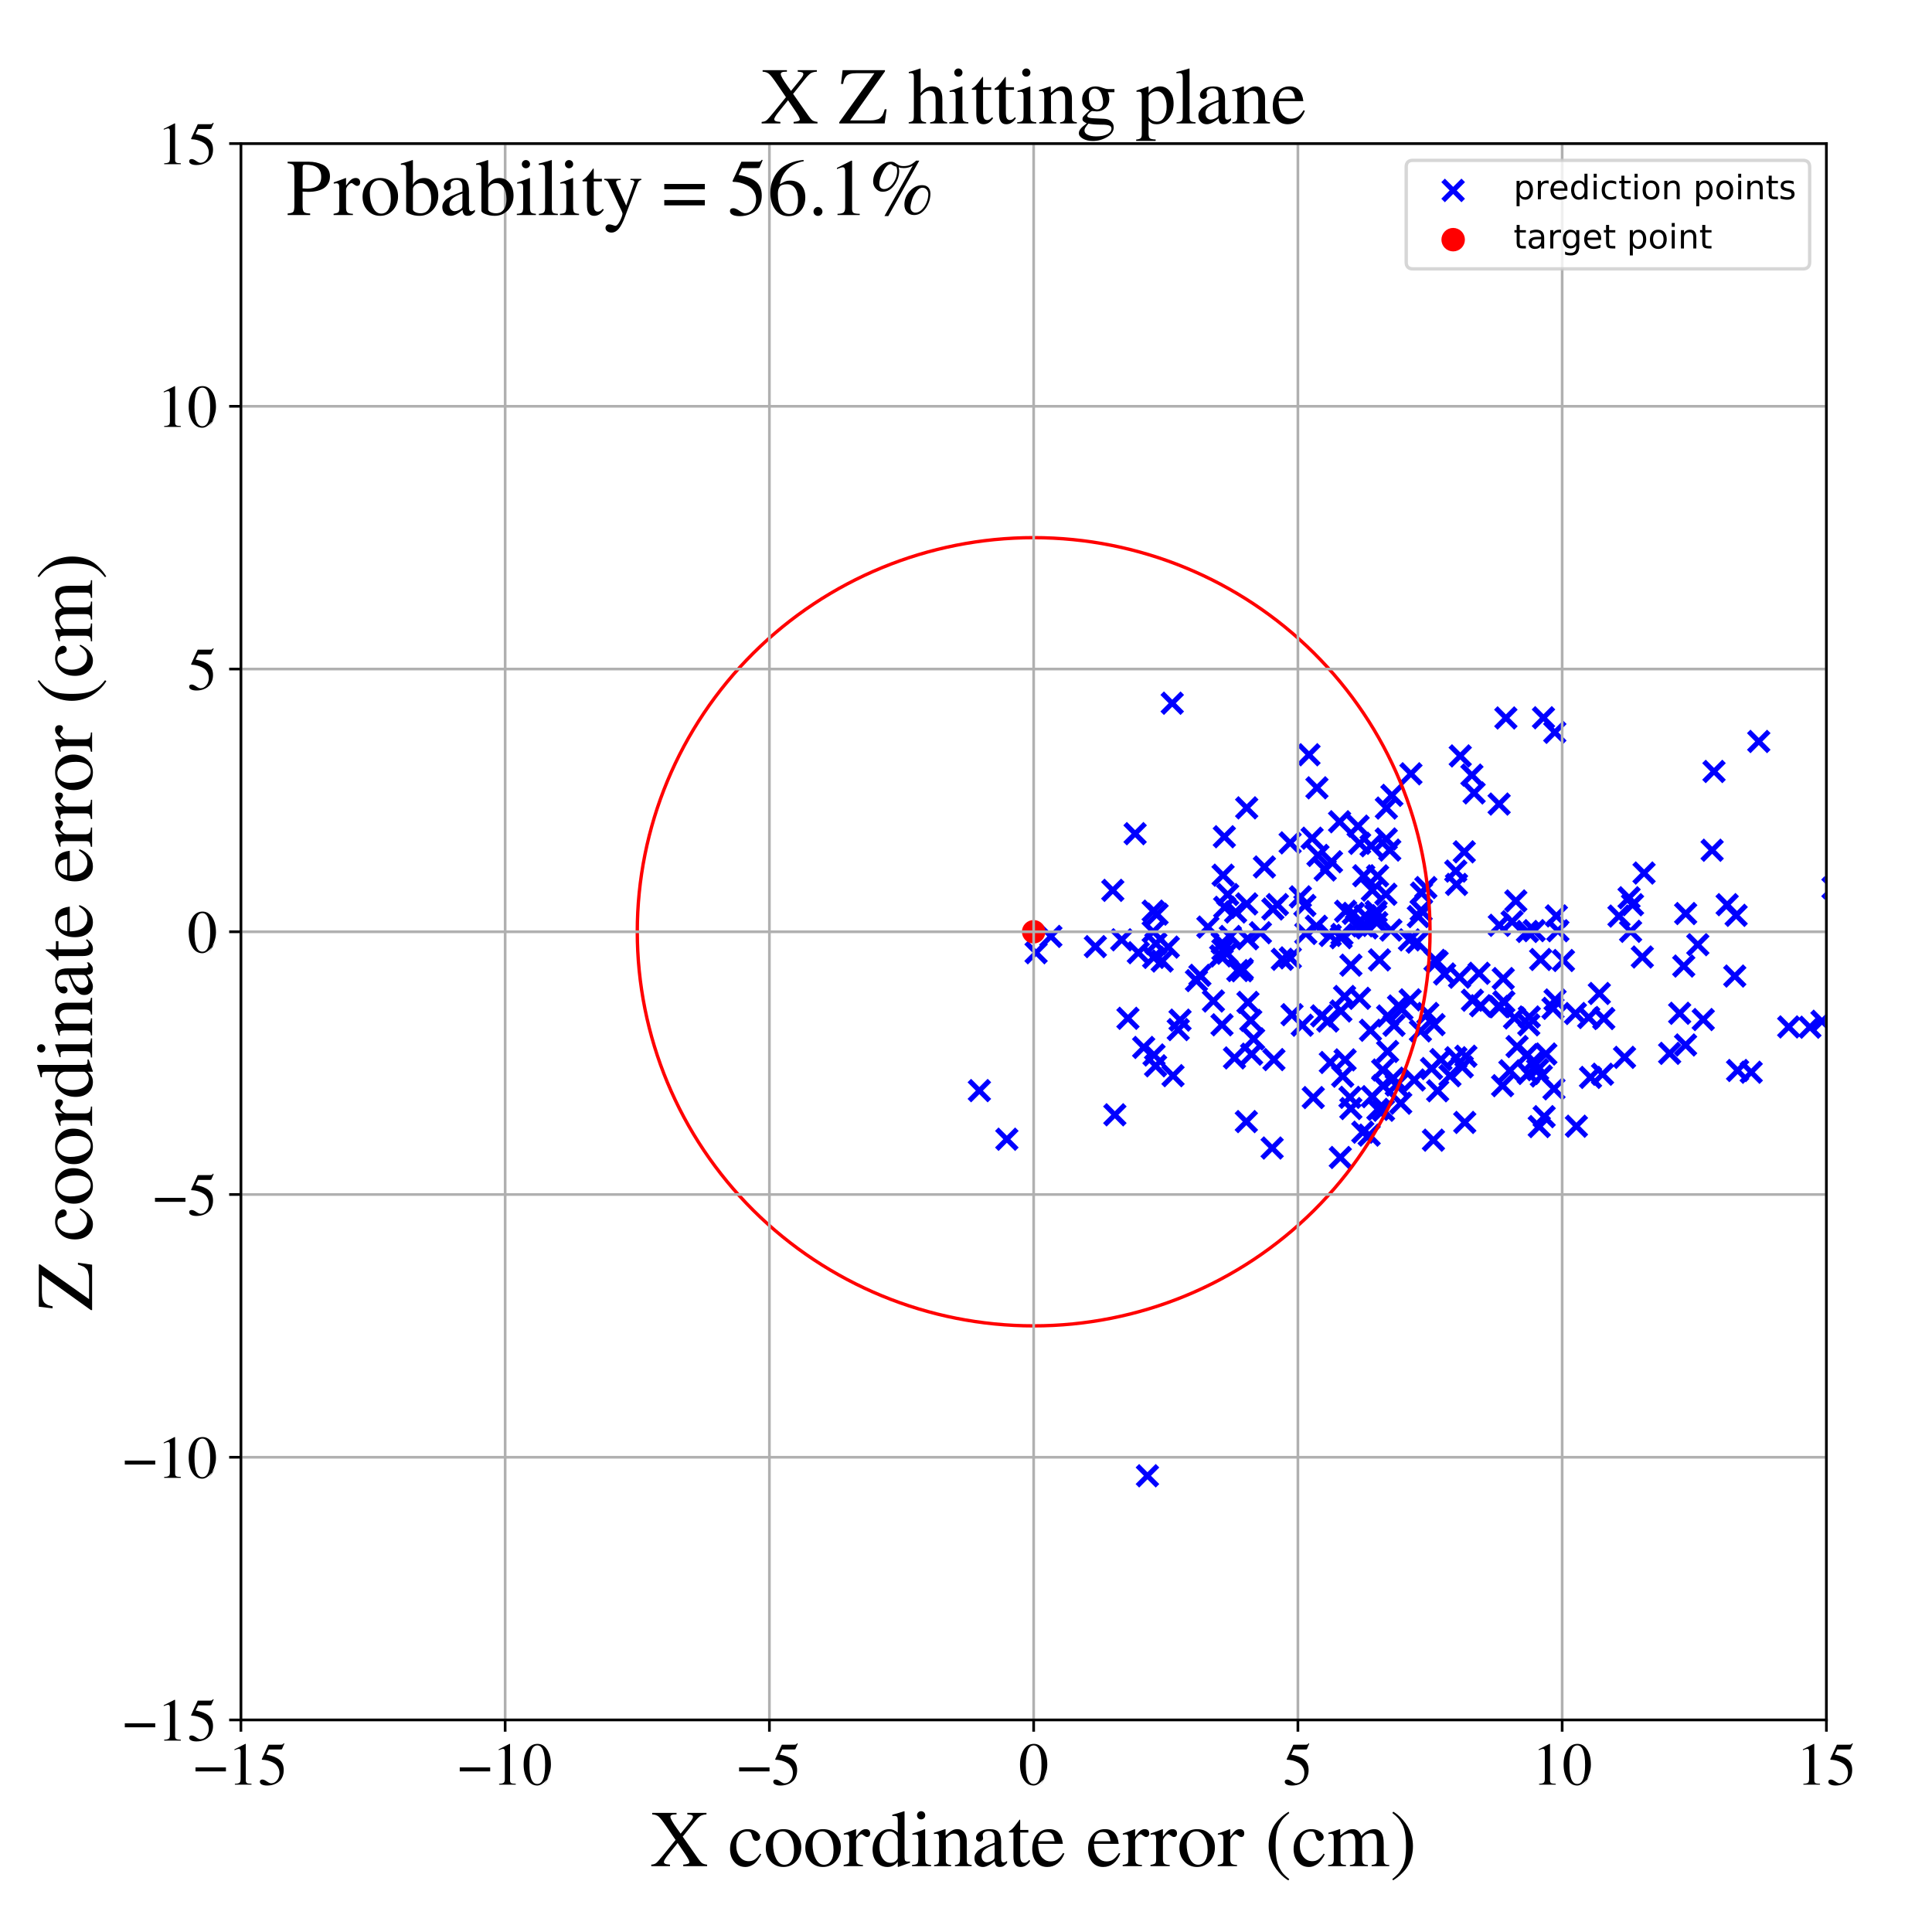 <?xml version="1.0" encoding="utf-8" standalone="no"?>
<!DOCTYPE svg PUBLIC "-//W3C//DTD SVG 1.1//EN"
  "http://www.w3.org/Graphics/SVG/1.1/DTD/svg11.dtd">
<!-- Created with matplotlib (https://matplotlib.org/) -->
<svg height="576pt" version="1.1" viewBox="0 0 576 576" width="576pt" xmlns="http://www.w3.org/2000/svg" xmlns:xlink="http://www.w3.org/1999/xlink">
 <defs>
  <style type="text/css">
*{stroke-linecap:butt;stroke-linejoin:round;}
  </style>
 </defs>
 <g id="figure_1">
  <g id="patch_1">
   <path d="M 0 576 
L 576 576 
L 576 0 
L 0 0 
z
" style="fill:#ffffff;"/>
  </g>
  <g id="axes_1">
   <g id="patch_2">
    <path d="M 71.822 512.784 
L 544.52 512.784 
L 544.52 42.802 
L 71.822 42.802 
z
" style="fill:#ffffff;"/>
   </g>
   <g id="PathCollection_1">
    <defs>
     <path d="M -3 3 
L 3 -3 
M -3 -3 
L 3 3 
" id="m13fb6959c3" style="stroke:#0000ff;stroke-width:1.5;"/>
    </defs>
    <g clip-path="url(#p8e12566fff)">
     <use style="fill:#0000ff;stroke:#0000ff;stroke-width:1.5;" x="399.598" xlink:href="#m13fb6959c3" y="345.086"/>
     <use style="fill:#0000ff;stroke:#0000ff;stroke-width:1.5;" x="344.969" xlink:href="#m13fb6959c3" y="272.541"/>
     <use style="fill:#0000ff;stroke:#0000ff;stroke-width:1.5;" x="458.91" xlink:href="#m13fb6959c3" y="335.874"/>
     <use style="fill:#0000ff;stroke:#0000ff;stroke-width:1.5;" x="476.823" xlink:href="#m13fb6959c3" y="296.19"/>
     <use style="fill:#0000ff;stroke:#0000ff;stroke-width:1.5;" x="343.804" xlink:href="#m13fb6959c3" y="277.784"/>
     <use style="fill:#0000ff;stroke:#0000ff;stroke-width:1.5;" x="371.947" xlink:href="#m13fb6959c3" y="279.879"/>
     <use style="fill:#0000ff;stroke:#0000ff;stroke-width:1.5;" x="428.612" xlink:href="#m13fb6959c3" y="325.202"/>
     <use style="fill:#0000ff;stroke:#0000ff;stroke-width:1.5;" x="450.808" xlink:href="#m13fb6959c3" y="274.776"/>
     <use style="fill:#0000ff;stroke:#0000ff;stroke-width:1.5;" x="501.987" xlink:href="#m13fb6959c3" y="288.019"/>
     <use style="fill:#0000ff;stroke:#0000ff;stroke-width:1.5;" x="427.358" xlink:href="#m13fb6959c3" y="339.926"/>
     <use style="fill:#0000ff;stroke:#0000ff;stroke-width:1.5;" x="406.314" xlink:href="#m13fb6959c3" y="276.021"/>
     <use style="fill:#0000ff;stroke:#0000ff;stroke-width:1.5;" x="429.604" xlink:href="#m13fb6959c3" y="315.904"/>
     <use style="fill:#0000ff;stroke:#0000ff;stroke-width:1.5;" x="451.919" xlink:href="#m13fb6959c3" y="268.606"/>
     <use style="fill:#0000ff;stroke:#0000ff;stroke-width:1.5;" x="405.358" xlink:href="#m13fb6959c3" y="251.43"/>
     <use style="fill:#0000ff;stroke:#0000ff;stroke-width:1.5;" x="402.477" xlink:href="#m13fb6959c3" y="327.153"/>
     <use style="fill:#0000ff;stroke:#0000ff;stroke-width:1.5;" x="427.822" xlink:href="#m13fb6959c3" y="286.32"/>
     <use style="fill:#0000ff;stroke:#0000ff;stroke-width:1.5;" x="434.017" xlink:href="#m13fb6959c3" y="259.706"/>
     <use style="fill:#0000ff;stroke:#0000ff;stroke-width:1.5;" x="539.604" xlink:href="#m13fb6959c3" y="306.251"/>
     <use style="fill:#0000ff;stroke:#0000ff;stroke-width:1.5;" x="414.968" xlink:href="#m13fb6959c3" y="237.125"/>
     <use style="fill:#0000ff;stroke:#0000ff;stroke-width:1.5;" x="370.377" xlink:href="#m13fb6959c3" y="288.944"/>
     <use style="fill:#0000ff;stroke:#0000ff;stroke-width:1.5;" x="460.369" xlink:href="#m13fb6959c3" y="332.912"/>
     <use style="fill:#0000ff;stroke:#0000ff;stroke-width:1.5;" x="331.766" xlink:href="#m13fb6959c3" y="265.446"/>
     <use style="fill:#0000ff;stroke:#0000ff;stroke-width:1.5;" x="387.694" xlink:href="#m13fb6959c3" y="267.384"/>
     <use style="fill:#0000ff;stroke:#0000ff;stroke-width:1.5;" x="459.527" xlink:href="#m13fb6959c3" y="320.794"/>
     <use style="fill:#0000ff;stroke:#0000ff;stroke-width:1.5;" x="533.28" xlink:href="#m13fb6959c3" y="306.165"/>
     <use style="fill:#0000ff;stroke:#0000ff;stroke-width:1.5;" x="417.609" xlink:href="#m13fb6959c3" y="328.91"/>
     <use style="fill:#0000ff;stroke:#0000ff;stroke-width:1.5;" x="410.794" xlink:href="#m13fb6959c3" y="330.746"/>
     <use style="fill:#0000ff;stroke:#0000ff;stroke-width:1.5;" x="409.139" xlink:href="#m13fb6959c3" y="326.957"/>
     <use style="fill:#0000ff;stroke:#0000ff;stroke-width:1.5;" x="395.092" xlink:href="#m13fb6959c3" y="259.376"/>
     <use style="fill:#0000ff;stroke:#0000ff;stroke-width:1.5;" x="407.019" xlink:href="#m13fb6959c3" y="273.012"/>
     <use style="fill:#0000ff;stroke:#0000ff;stroke-width:1.5;" x="517.194" xlink:href="#m13fb6959c3" y="291.001"/>
     <use style="fill:#0000ff;stroke:#0000ff;stroke-width:1.5;" x="427.536" xlink:href="#m13fb6959c3" y="305.477"/>
     <use style="fill:#0000ff;stroke:#0000ff;stroke-width:1.5;" x="413.176" xlink:href="#m13fb6959c3" y="266.615"/>
     <use style="fill:#0000ff;stroke:#0000ff;stroke-width:1.5;" x="447.978" xlink:href="#m13fb6959c3" y="323.681"/>
     <use style="fill:#0000ff;stroke:#0000ff;stroke-width:1.5;" x="524.351" xlink:href="#m13fb6959c3" y="221.056"/>
     <use style="fill:#0000ff;stroke:#0000ff;stroke-width:1.5;" x="363.929" xlink:href="#m13fb6959c3" y="284.995"/>
     <use style="fill:#0000ff;stroke:#0000ff;stroke-width:1.5;" x="485.682" xlink:href="#m13fb6959c3" y="267.655"/>
     <use style="fill:#0000ff;stroke:#0000ff;stroke-width:1.5;" x="379.485" xlink:href="#m13fb6959c3" y="271.008"/>
     <use style="fill:#0000ff;stroke:#0000ff;stroke-width:1.5;" x="406.298" xlink:href="#m13fb6959c3" y="337.543"/>
     <use style="fill:#0000ff;stroke:#0000ff;stroke-width:1.5;" x="342.094" xlink:href="#m13fb6959c3" y="439.983"/>
     <use style="fill:#0000ff;stroke:#0000ff;stroke-width:1.5;" x="338.421" xlink:href="#m13fb6959c3" y="248.551"/>
     <use style="fill:#0000ff;stroke:#0000ff;stroke-width:1.5;" x="365.02" xlink:href="#m13fb6959c3" y="249.464"/>
     <use style="fill:#0000ff;stroke:#0000ff;stroke-width:1.5;" x="522.1" xlink:href="#m13fb6959c3" y="319.671"/>
     <use style="fill:#0000ff;stroke:#0000ff;stroke-width:1.5;" x="463.295" xlink:href="#m13fb6959c3" y="324.622"/>
     <use style="fill:#0000ff;stroke:#0000ff;stroke-width:1.5;" x="473.647" xlink:href="#m13fb6959c3" y="303.36"/>
     <use style="fill:#0000ff;stroke:#0000ff;stroke-width:1.5;" x="372.059" xlink:href="#m13fb6959c3" y="298.848"/>
     <use style="fill:#0000ff;stroke:#0000ff;stroke-width:1.5;" x="450.148" xlink:href="#m13fb6959c3" y="319.233"/>
     <use style="fill:#0000ff;stroke:#0000ff;stroke-width:1.5;" x="379.8" xlink:href="#m13fb6959c3" y="315.903"/>
     <use style="fill:#0000ff;stroke:#0000ff;stroke-width:1.5;" x="385.2" xlink:href="#m13fb6959c3" y="302.518"/>
     <use style="fill:#0000ff;stroke:#0000ff;stroke-width:1.5;" x="384.691" xlink:href="#m13fb6959c3" y="285.577"/>
     <use style="fill:#0000ff;stroke:#0000ff;stroke-width:1.5;" x="291.988" xlink:href="#m13fb6959c3" y="325.151"/>
     <use style="fill:#0000ff;stroke:#0000ff;stroke-width:1.5;" x="351.28" xlink:href="#m13fb6959c3" y="306.959"/>
     <use style="fill:#0000ff;stroke:#0000ff;stroke-width:1.5;" x="430.689" xlink:href="#m13fb6959c3" y="290.377"/>
     <use style="fill:#0000ff;stroke:#0000ff;stroke-width:1.5;" x="389.03" xlink:href="#m13fb6959c3" y="269.945"/>
     <use style="fill:#0000ff;stroke:#0000ff;stroke-width:1.5;" x="300.174" xlink:href="#m13fb6959c3" y="339.645"/>
     <use style="fill:#0000ff;stroke:#0000ff;stroke-width:1.5;" x="462.995" xlink:href="#m13fb6959c3" y="300.625"/>
     <use style="fill:#0000ff;stroke:#0000ff;stroke-width:1.5;" x="356.706" xlink:href="#m13fb6959c3" y="292.354"/>
     <use style="fill:#0000ff;stroke:#0000ff;stroke-width:1.5;" x="392.627" xlink:href="#m13fb6959c3" y="234.88"/>
     <use style="fill:#0000ff;stroke:#0000ff;stroke-width:1.5;" x="344.051" xlink:href="#m13fb6959c3" y="314.528"/>
     <use style="fill:#0000ff;stroke:#0000ff;stroke-width:1.5;" x="435.954" xlink:href="#m13fb6959c3" y="318.084"/>
     <use style="fill:#0000ff;stroke:#0000ff;stroke-width:1.5;" x="414.668" xlink:href="#m13fb6959c3" y="277.292"/>
     <use style="fill:#0000ff;stroke:#0000ff;stroke-width:1.5;" x="448.171" xlink:href="#m13fb6959c3" y="291.74"/>
     <use style="fill:#0000ff;stroke:#0000ff;stroke-width:1.5;" x="379.271" xlink:href="#m13fb6959c3" y="342.268"/>
     <use style="fill:#0000ff;stroke:#0000ff;stroke-width:1.5;" x="390.258" xlink:href="#m13fb6959c3" y="225.02"/>
     <use style="fill:#0000ff;stroke:#0000ff;stroke-width:1.5;" x="441.432" xlink:href="#m13fb6959c3" y="299.838"/>
     <use style="fill:#0000ff;stroke:#0000ff;stroke-width:1.5;" x="446.726" xlink:href="#m13fb6959c3" y="300.067"/>
     <use style="fill:#0000ff;stroke:#0000ff;stroke-width:1.5;" x="380.841" xlink:href="#m13fb6959c3" y="269.689"/>
     <use style="fill:#0000ff;stroke:#0000ff;stroke-width:1.5;" x="410.463" xlink:href="#m13fb6959c3" y="275.066"/>
     <use style="fill:#0000ff;stroke:#0000ff;stroke-width:1.5;" x="340.97" xlink:href="#m13fb6959c3" y="312.284"/>
     <use style="fill:#0000ff;stroke:#0000ff;stroke-width:1.5;" x="469.979" xlink:href="#m13fb6959c3" y="335.77"/>
     <use style="fill:#0000ff;stroke:#0000ff;stroke-width:1.5;" x="518.04" xlink:href="#m13fb6959c3" y="319.153"/>
     <use style="fill:#0000ff;stroke:#0000ff;stroke-width:1.5;" x="420.414" xlink:href="#m13fb6959c3" y="298.09"/>
     <use style="fill:#0000ff;stroke:#0000ff;stroke-width:1.5;" x="391.534" xlink:href="#m13fb6959c3" y="327.228"/>
     <use style="fill:#0000ff;stroke:#0000ff;stroke-width:1.5;" x="366.018" xlink:href="#m13fb6959c3" y="266.698"/>
     <use style="fill:#0000ff;stroke:#0000ff;stroke-width:1.5;" x="486.716" xlink:href="#m13fb6959c3" y="269.727"/>
     <use style="fill:#0000ff;stroke:#0000ff;stroke-width:1.5;" x="437.037" xlink:href="#m13fb6959c3" y="314.903"/>
     <use style="fill:#0000ff;stroke:#0000ff;stroke-width:1.5;" x="346.482" xlink:href="#m13fb6959c3" y="286.522"/>
     <use style="fill:#0000ff;stroke:#0000ff;stroke-width:1.5;" x="404.402" xlink:href="#m13fb6959c3" y="275.911"/>
     <use style="fill:#0000ff;stroke:#0000ff;stroke-width:1.5;" x="371.686" xlink:href="#m13fb6959c3" y="269.485"/>
     <use style="fill:#0000ff;stroke:#0000ff;stroke-width:1.5;" x="389.309" xlink:href="#m13fb6959c3" y="278.295"/>
     <use style="fill:#0000ff;stroke:#0000ff;stroke-width:1.5;" x="546.483" xlink:href="#m13fb6959c3" y="264.715"/>
     <use style="fill:#0000ff;stroke:#0000ff;stroke-width:1.5;" x="448.355" xlink:href="#m13fb6959c3" y="298.675"/>
     <use style="fill:#0000ff;stroke:#0000ff;stroke-width:1.5;" x="313.302" xlink:href="#m13fb6959c3" y="279.181"/>
     <use style="fill:#0000ff;stroke:#0000ff;stroke-width:1.5;" x="344.604" xlink:href="#m13fb6959c3" y="281.32"/>
     <use style="fill:#0000ff;stroke:#0000ff;stroke-width:1.5;" x="490.153" xlink:href="#m13fb6959c3" y="260.284"/>
     <use style="fill:#0000ff;stroke:#0000ff;stroke-width:1.5;" x="364.646" xlink:href="#m13fb6959c3" y="260.926"/>
     <use style="fill:#0000ff;stroke:#0000ff;stroke-width:1.5;" x="455.635" xlink:href="#m13fb6959c3" y="320.037"/>
     <use style="fill:#0000ff;stroke:#0000ff;stroke-width:1.5;" x="404.896" xlink:href="#m13fb6959c3" y="246.306"/>
     <use style="fill:#0000ff;stroke:#0000ff;stroke-width:1.5;" x="438.826" xlink:href="#m13fb6959c3" y="231.087"/>
     <use style="fill:#0000ff;stroke:#0000ff;stroke-width:1.5;" x="463.536" xlink:href="#m13fb6959c3" y="218.327"/>
     <use style="fill:#0000ff;stroke:#0000ff;stroke-width:1.5;" x="435.146" xlink:href="#m13fb6959c3" y="291.351"/>
     <use style="fill:#0000ff;stroke:#0000ff;stroke-width:1.5;" x="364.326" xlink:href="#m13fb6959c3" y="305.531"/>
     <use style="fill:#0000ff;stroke:#0000ff;stroke-width:1.5;" x="360.114" xlink:href="#m13fb6959c3" y="276.397"/>
     <use style="fill:#0000ff;stroke:#0000ff;stroke-width:1.5;" x="415.38" xlink:href="#m13fb6959c3" y="321.443"/>
     <use style="fill:#0000ff;stroke:#0000ff;stroke-width:1.5;" x="451.528" xlink:href="#m13fb6959c3" y="303.491"/>
     <use style="fill:#0000ff;stroke:#0000ff;stroke-width:1.5;" x="339.378" xlink:href="#m13fb6959c3" y="284.036"/>
     <use style="fill:#0000ff;stroke:#0000ff;stroke-width:1.5;" x="422.473" xlink:href="#m13fb6959c3" y="280.89"/>
     <use style="fill:#0000ff;stroke:#0000ff;stroke-width:1.5;" x="413.704" xlink:href="#m13fb6959c3" y="302.904"/>
     <use style="fill:#0000ff;stroke:#0000ff;stroke-width:1.5;" x="400.096" xlink:href="#m13fb6959c3" y="278.585"/>
     <use style="fill:#0000ff;stroke:#0000ff;stroke-width:1.5;" x="365.813" xlink:href="#m13fb6959c3" y="284.202"/>
     <use style="fill:#0000ff;stroke:#0000ff;stroke-width:1.5;" x="395.865" xlink:href="#m13fb6959c3" y="304.407"/>
     <use style="fill:#0000ff;stroke:#0000ff;stroke-width:1.5;" x="446.944" xlink:href="#m13fb6959c3" y="239.721"/>
     <use style="fill:#0000ff;stroke:#0000ff;stroke-width:1.5;" x="434.243" xlink:href="#m13fb6959c3" y="263.673"/>
     <use style="fill:#0000ff;stroke:#0000ff;stroke-width:1.5;" x="392.936" xlink:href="#m13fb6959c3" y="255.027"/>
     <use style="fill:#0000ff;stroke:#0000ff;stroke-width:1.5;" x="507.803" xlink:href="#m13fb6959c3" y="303.967"/>
     <use style="fill:#0000ff;stroke:#0000ff;stroke-width:1.5;" x="349.487" xlink:href="#m13fb6959c3" y="209.652"/>
     <use style="fill:#0000ff;stroke:#0000ff;stroke-width:1.5;" x="401.18" xlink:href="#m13fb6959c3" y="271.678"/>
     <use style="fill:#0000ff;stroke:#0000ff;stroke-width:1.5;" x="426.792" xlink:href="#m13fb6959c3" y="318.564"/>
     <use style="fill:#0000ff;stroke:#0000ff;stroke-width:1.5;" x="392.463" xlink:href="#m13fb6959c3" y="276.155"/>
     <use style="fill:#0000ff;stroke:#0000ff;stroke-width:1.5;" x="434.073" xlink:href="#m13fb6959c3" y="315.351"/>
     <use style="fill:#0000ff;stroke:#0000ff;stroke-width:1.5;" x="477.775" xlink:href="#m13fb6959c3" y="320.271"/>
     <use style="fill:#0000ff;stroke:#0000ff;stroke-width:1.5;" x="364.588" xlink:href="#m13fb6959c3" y="283.162"/>
     <use style="fill:#0000ff;stroke:#0000ff;stroke-width:1.5;" x="348.314" xlink:href="#m13fb6959c3" y="282.366"/>
     <use style="fill:#0000ff;stroke:#0000ff;stroke-width:1.5;" x="414.339" xlink:href="#m13fb6959c3" y="253.442"/>
     <use style="fill:#0000ff;stroke:#0000ff;stroke-width:1.5;" x="469.689" xlink:href="#m13fb6959c3" y="302.163"/>
     <use style="fill:#0000ff;stroke:#0000ff;stroke-width:1.5;" x="413.7" xlink:href="#m13fb6959c3" y="313.479"/>
     <use style="fill:#0000ff;stroke:#0000ff;stroke-width:1.5;" x="463.618" xlink:href="#m13fb6959c3" y="298.125"/>
     <use style="fill:#0000ff;stroke:#0000ff;stroke-width:1.5;" x="351.814" xlink:href="#m13fb6959c3" y="304.137"/>
     <use style="fill:#0000ff;stroke:#0000ff;stroke-width:1.5;" x="412.473" xlink:href="#m13fb6959c3" y="331.009"/>
     <use style="fill:#0000ff;stroke:#0000ff;stroke-width:1.5;" x="401.022" xlink:href="#m13fb6959c3" y="315.988"/>
     <use style="fill:#0000ff;stroke:#0000ff;stroke-width:1.5;" x="326.57" xlink:href="#m13fb6959c3" y="282.221"/>
     <use style="fill:#0000ff;stroke:#0000ff;stroke-width:1.5;" x="408.764" xlink:href="#m13fb6959c3" y="252.151"/>
     <use style="fill:#0000ff;stroke:#0000ff;stroke-width:1.5;" x="396.968" xlink:href="#m13fb6959c3" y="256.922"/>
     <use style="fill:#0000ff;stroke:#0000ff;stroke-width:1.5;" x="500.768" xlink:href="#m13fb6959c3" y="302.098"/>
     <use style="fill:#0000ff;stroke:#0000ff;stroke-width:1.5;" x="634.067" xlink:href="#m13fb6959c3" y="269.915"/>
     <use style="fill:#0000ff;stroke:#0000ff;stroke-width:1.5;" x="564.181" xlink:href="#m13fb6959c3" y="324.116"/>
     <use style="fill:#0000ff;stroke:#0000ff;stroke-width:1.5;" x="439.485" xlink:href="#m13fb6959c3" y="236.396"/>
     <use style="fill:#0000ff;stroke:#0000ff;stroke-width:1.5;" x="368.381" xlink:href="#m13fb6959c3" y="271.903"/>
     <use style="fill:#0000ff;stroke:#0000ff;stroke-width:1.5;" x="423.815" xlink:href="#m13fb6959c3" y="266.263"/>
     <use style="fill:#0000ff;stroke:#0000ff;stroke-width:1.5;" x="478.148" xlink:href="#m13fb6959c3" y="303.662"/>
     <use style="fill:#0000ff;stroke:#0000ff;stroke-width:1.5;" x="557.005" xlink:href="#m13fb6959c3" y="330.732"/>
     <use style="fill:#0000ff;stroke:#0000ff;stroke-width:1.5;" x="364.393" xlink:href="#m13fb6959c3" y="281.128"/>
     <use style="fill:#0000ff;stroke:#0000ff;stroke-width:1.5;" x="489.639" xlink:href="#m13fb6959c3" y="285.316"/>
     <use style="fill:#0000ff;stroke:#0000ff;stroke-width:1.5;" x="415.609" xlink:href="#m13fb6959c3" y="305.678"/>
     <use style="fill:#0000ff;stroke:#0000ff;stroke-width:1.5;" x="514.928" xlink:href="#m13fb6959c3" y="269.715"/>
     <use style="fill:#0000ff;stroke:#0000ff;stroke-width:1.5;" x="425.097" xlink:href="#m13fb6959c3" y="264.616"/>
     <use style="fill:#0000ff;stroke:#0000ff;stroke-width:1.5;" x="543.196" xlink:href="#m13fb6959c3" y="304.474"/>
     <use style="fill:#0000ff;stroke:#0000ff;stroke-width:1.5;" x="396.624" xlink:href="#m13fb6959c3" y="316.765"/>
     <use style="fill:#0000ff;stroke:#0000ff;stroke-width:1.5;" x="517.598" xlink:href="#m13fb6959c3" y="272.897"/>
     <use style="fill:#0000ff;stroke:#0000ff;stroke-width:1.5;" x="423.477" xlink:href="#m13fb6959c3" y="307.35"/>
     <use style="fill:#0000ff;stroke:#0000ff;stroke-width:1.5;" x="399.825" xlink:href="#m13fb6959c3" y="279.567"/>
     <use style="fill:#0000ff;stroke:#0000ff;stroke-width:1.5;" x="403.47" xlink:href="#m13fb6959c3" y="272.301"/>
     <use style="fill:#0000ff;stroke:#0000ff;stroke-width:1.5;" x="432.281" xlink:href="#m13fb6959c3" y="320.72"/>
     <use style="fill:#0000ff;stroke:#0000ff;stroke-width:1.5;" x="428.456" xlink:href="#m13fb6959c3" y="286.717"/>
     <use style="fill:#0000ff;stroke:#0000ff;stroke-width:1.5;" x="423.694" xlink:href="#m13fb6959c3" y="271.425"/>
     <use style="fill:#0000ff;stroke:#0000ff;stroke-width:1.5;" x="455.383" xlink:href="#m13fb6959c3" y="277.703"/>
     <use style="fill:#0000ff;stroke:#0000ff;stroke-width:1.5;" x="332.379" xlink:href="#m13fb6959c3" y="332.36"/>
     <use style="fill:#0000ff;stroke:#0000ff;stroke-width:1.5;" x="368.046" xlink:href="#m13fb6959c3" y="315.405"/>
     <use style="fill:#0000ff;stroke:#0000ff;stroke-width:1.5;" x="408.193" xlink:href="#m13fb6959c3" y="338.419"/>
     <use style="fill:#0000ff;stroke:#0000ff;stroke-width:1.5;" x="400.304" xlink:href="#m13fb6959c3" y="320.857"/>
     <use style="fill:#0000ff;stroke:#0000ff;stroke-width:1.5;" x="394.029" xlink:href="#m13fb6959c3" y="302.876"/>
     <use style="fill:#0000ff;stroke:#0000ff;stroke-width:1.5;" x="417.971" xlink:href="#m13fb6959c3" y="300.869"/>
     <use style="fill:#0000ff;stroke:#0000ff;stroke-width:1.5;" x="334.423" xlink:href="#m13fb6959c3" y="280.191"/>
     <use style="fill:#0000ff;stroke:#0000ff;stroke-width:1.5;" x="373.147" xlink:href="#m13fb6959c3" y="314.287"/>
     <use style="fill:#0000ff;stroke:#0000ff;stroke-width:1.5;" x="455.366" xlink:href="#m13fb6959c3" y="314.418"/>
     <use style="fill:#0000ff;stroke:#0000ff;stroke-width:1.5;" x="411.276" xlink:href="#m13fb6959c3" y="286.182"/>
     <use style="fill:#0000ff;stroke:#0000ff;stroke-width:1.5;" x="474.189" xlink:href="#m13fb6959c3" y="321.216"/>
     <use style="fill:#0000ff;stroke:#0000ff;stroke-width:1.5;" x="425.683" xlink:href="#m13fb6959c3" y="302.147"/>
     <use style="fill:#0000ff;stroke:#0000ff;stroke-width:1.5;" x="554.88" xlink:href="#m13fb6959c3" y="216.046"/>
     <use style="fill:#0000ff;stroke:#0000ff;stroke-width:1.5;" x="375.773" xlink:href="#m13fb6959c3" y="278.083"/>
     <use style="fill:#0000ff;stroke:#0000ff;stroke-width:1.5;" x="420.206" xlink:href="#m13fb6959c3" y="280.211"/>
     <use style="fill:#0000ff;stroke:#0000ff;stroke-width:1.5;" x="502.559" xlink:href="#m13fb6959c3" y="272.36"/>
     <use style="fill:#0000ff;stroke:#0000ff;stroke-width:1.5;" x="455.784" xlink:href="#m13fb6959c3" y="305.538"/>
     <use style="fill:#0000ff;stroke:#0000ff;stroke-width:1.5;" x="413.326" xlink:href="#m13fb6959c3" y="240.912"/>
     <use style="fill:#0000ff;stroke:#0000ff;stroke-width:1.5;" x="497.782" xlink:href="#m13fb6959c3" y="314.044"/>
     <use style="fill:#0000ff;stroke:#0000ff;stroke-width:1.5;" x="436.696" xlink:href="#m13fb6959c3" y="334.637"/>
     <use style="fill:#0000ff;stroke:#0000ff;stroke-width:1.5;" x="384.635" xlink:href="#m13fb6959c3" y="251.288"/>
     <use style="fill:#0000ff;stroke:#0000ff;stroke-width:1.5;" x="486.14" xlink:href="#m13fb6959c3" y="277.661"/>
     <use style="fill:#0000ff;stroke:#0000ff;stroke-width:1.5;" x="361.765" xlink:href="#m13fb6959c3" y="298.438"/>
     <use style="fill:#0000ff;stroke:#0000ff;stroke-width:1.5;" x="502.53" xlink:href="#m13fb6959c3" y="311.542"/>
     <use style="fill:#0000ff;stroke:#0000ff;stroke-width:1.5;" x="438.982" xlink:href="#m13fb6959c3" y="298.205"/>
     <use style="fill:#0000ff;stroke:#0000ff;stroke-width:1.5;" x="396.596" xlink:href="#m13fb6959c3" y="278.885"/>
     <use style="fill:#0000ff;stroke:#0000ff;stroke-width:1.5;" x="510.449" xlink:href="#m13fb6959c3" y="253.487"/>
     <use style="fill:#0000ff;stroke:#0000ff;stroke-width:1.5;" x="400.867" xlink:href="#m13fb6959c3" y="297.082"/>
     <use style="fill:#0000ff;stroke:#0000ff;stroke-width:1.5;" x="457.022" xlink:href="#m13fb6959c3" y="316.599"/>
     <use style="fill:#0000ff;stroke:#0000ff;stroke-width:1.5;" x="447.126" xlink:href="#m13fb6959c3" y="300.14"/>
     <use style="fill:#0000ff;stroke:#0000ff;stroke-width:1.5;" x="376.965" xlink:href="#m13fb6959c3" y="258.473"/>
     <use style="fill:#0000ff;stroke:#0000ff;stroke-width:1.5;" x="388.243" xlink:href="#m13fb6959c3" y="305.653"/>
     <use style="fill:#0000ff;stroke:#0000ff;stroke-width:1.5;" x="447.007" xlink:href="#m13fb6959c3" y="275.866"/>
     <use style="fill:#0000ff;stroke:#0000ff;stroke-width:1.5;" x="460.879" xlink:href="#m13fb6959c3" y="314.237"/>
     <use style="fill:#0000ff;stroke:#0000ff;stroke-width:1.5;" x="370.224" xlink:href="#m13fb6959c3" y="289.423"/>
     <use style="fill:#0000ff;stroke:#0000ff;stroke-width:1.5;" x="681.004" xlink:href="#m13fb6959c3" y="275.951"/>
     <use style="fill:#0000ff;stroke:#0000ff;stroke-width:1.5;" x="402.741" xlink:href="#m13fb6959c3" y="330.496"/>
     <use style="fill:#0000ff;stroke:#0000ff;stroke-width:1.5;" x="574.681" xlink:href="#m13fb6959c3" y="310.896"/>
     <use style="fill:#0000ff;stroke:#0000ff;stroke-width:1.5;" x="460.168" xlink:href="#m13fb6959c3" y="213.995"/>
     <use style="fill:#0000ff;stroke:#0000ff;stroke-width:1.5;" x="373.75" xlink:href="#m13fb6959c3" y="309.733"/>
     <use style="fill:#0000ff;stroke:#0000ff;stroke-width:1.5;" x="369.032" xlink:href="#m13fb6959c3" y="289.36"/>
     <use style="fill:#0000ff;stroke:#0000ff;stroke-width:1.5;" x="412.227" xlink:href="#m13fb6959c3" y="319.005"/>
     <use style="fill:#0000ff;stroke:#0000ff;stroke-width:1.5;" x="506.181" xlink:href="#m13fb6959c3" y="281.642"/>
     <use style="fill:#0000ff;stroke:#0000ff;stroke-width:1.5;" x="464.013" xlink:href="#m13fb6959c3" y="273.061"/>
     <use style="fill:#0000ff;stroke:#0000ff;stroke-width:1.5;" x="511.007" xlink:href="#m13fb6959c3" y="230.001"/>
     <use style="fill:#0000ff;stroke:#0000ff;stroke-width:1.5;" x="399.377" xlink:href="#m13fb6959c3" y="244.994"/>
     <use style="fill:#0000ff;stroke:#0000ff;stroke-width:1.5;" x="382.306" xlink:href="#m13fb6959c3" y="286.007"/>
     <use style="fill:#0000ff;stroke:#0000ff;stroke-width:1.5;" x="458.42" xlink:href="#m13fb6959c3" y="318.911"/>
     <use style="fill:#0000ff;stroke:#0000ff;stroke-width:1.5;" x="410.136" xlink:href="#m13fb6959c3" y="272.775"/>
     <use style="fill:#0000ff;stroke:#0000ff;stroke-width:1.5;" x="466.124" xlink:href="#m13fb6959c3" y="286.362"/>
     <use style="fill:#0000ff;stroke:#0000ff;stroke-width:1.5;" x="714.5" xlink:href="#m13fb6959c3" y="266.127"/>
     <use style="fill:#0000ff;stroke:#0000ff;stroke-width:1.5;" x="344.523" xlink:href="#m13fb6959c3" y="317.755"/>
     <use style="fill:#0000ff;stroke:#0000ff;stroke-width:1.5;" x="410.286" xlink:href="#m13fb6959c3" y="271.777"/>
     <use style="fill:#0000ff;stroke:#0000ff;stroke-width:1.5;" x="436.549" xlink:href="#m13fb6959c3" y="253.963"/>
     <use style="fill:#0000ff;stroke:#0000ff;stroke-width:1.5;" x="457.411" xlink:href="#m13fb6959c3" y="277.459"/>
     <use style="fill:#0000ff;stroke:#0000ff;stroke-width:1.5;" x="407.515" xlink:href="#m13fb6959c3" y="276.642"/>
     <use style="fill:#0000ff;stroke:#0000ff;stroke-width:1.5;" x="484.335" xlink:href="#m13fb6959c3" y="315.237"/>
     <use style="fill:#0000ff;stroke:#0000ff;stroke-width:1.5;" x="366.803" xlink:href="#m13fb6959c3" y="279.189"/>
     <use style="fill:#0000ff;stroke:#0000ff;stroke-width:1.5;" x="410.716" xlink:href="#m13fb6959c3" y="261.131"/>
     <use style="fill:#0000ff;stroke:#0000ff;stroke-width:1.5;" x="455.94" xlink:href="#m13fb6959c3" y="303.196"/>
     <use style="fill:#0000ff;stroke:#0000ff;stroke-width:1.5;" x="405.324" xlink:href="#m13fb6959c3" y="297.632"/>
     <use style="fill:#0000ff;stroke:#0000ff;stroke-width:1.5;" x="336.283" xlink:href="#m13fb6959c3" y="303.596"/>
     <use style="fill:#0000ff;stroke:#0000ff;stroke-width:1.5;" x="420.65" xlink:href="#m13fb6959c3" y="230.701"/>
     <use style="fill:#0000ff;stroke:#0000ff;stroke-width:1.5;" x="482.676" xlink:href="#m13fb6959c3" y="273.12"/>
     <use style="fill:#0000ff;stroke:#0000ff;stroke-width:1.5;" x="549.319" xlink:href="#m13fb6959c3" y="291.978"/>
     <use style="fill:#0000ff;stroke:#0000ff;stroke-width:1.5;" x="343.801" xlink:href="#m13fb6959c3" y="271.646"/>
     <use style="fill:#0000ff;stroke:#0000ff;stroke-width:1.5;" x="448.957" xlink:href="#m13fb6959c3" y="214.051"/>
     <use style="fill:#0000ff;stroke:#0000ff;stroke-width:1.5;" x="440.96" xlink:href="#m13fb6959c3" y="290.173"/>
     <use style="fill:#0000ff;stroke:#0000ff;stroke-width:1.5;" x="406.584" xlink:href="#m13fb6959c3" y="261.097"/>
     <use style="fill:#0000ff;stroke:#0000ff;stroke-width:1.5;" x="372.902" xlink:href="#m13fb6959c3" y="304.223"/>
     <use style="fill:#0000ff;stroke:#0000ff;stroke-width:1.5;" x="365.122" xlink:href="#m13fb6959c3" y="270.507"/>
     <use style="fill:#0000ff;stroke:#0000ff;stroke-width:1.5;" x="399.764" xlink:href="#m13fb6959c3" y="301.415"/>
     <use style="fill:#0000ff;stroke:#0000ff;stroke-width:1.5;" x="416.269" xlink:href="#m13fb6959c3" y="323.499"/>
     <use style="fill:#0000ff;stroke:#0000ff;stroke-width:1.5;" x="416.953" xlink:href="#m13fb6959c3" y="299.92"/>
     <use style="fill:#0000ff;stroke:#0000ff;stroke-width:1.5;" x="464.462" xlink:href="#m13fb6959c3" y="277.487"/>
     <use style="fill:#0000ff;stroke:#0000ff;stroke-width:1.5;" x="371.687" xlink:href="#m13fb6959c3" y="240.851"/>
     <use style="fill:#0000ff;stroke:#0000ff;stroke-width:1.5;" x="572.836" xlink:href="#m13fb6959c3" y="267.5"/>
     <use style="fill:#0000ff;stroke:#0000ff;stroke-width:1.5;" x="371.58" xlink:href="#m13fb6959c3" y="334.386"/>
     <use style="fill:#0000ff;stroke:#0000ff;stroke-width:1.5;" x="308.898" xlink:href="#m13fb6959c3" y="284.037"/>
     <use style="fill:#0000ff;stroke:#0000ff;stroke-width:1.5;" x="349.722" xlink:href="#m13fb6959c3" y="320.692"/>
     <use style="fill:#0000ff;stroke:#0000ff;stroke-width:1.5;" x="402.755" xlink:href="#m13fb6959c3" y="287.753"/>
     <use style="fill:#0000ff;stroke:#0000ff;stroke-width:1.5;" x="391.183" xlink:href="#m13fb6959c3" y="249.898"/>
     <use style="fill:#0000ff;stroke:#0000ff;stroke-width:1.5;" x="357.739" xlink:href="#m13fb6959c3" y="290.78"/>
     <use style="fill:#0000ff;stroke:#0000ff;stroke-width:1.5;" x="413.284" xlink:href="#m13fb6959c3" y="250.13"/>
     <use style="fill:#0000ff;stroke:#0000ff;stroke-width:1.5;" x="452.293" xlink:href="#m13fb6959c3" y="312.017"/>
     <use style="fill:#0000ff;stroke:#0000ff;stroke-width:1.5;" x="408.583" xlink:href="#m13fb6959c3" y="307.166"/>
     <use style="fill:#0000ff;stroke:#0000ff;stroke-width:1.5;" x="459.323" xlink:href="#m13fb6959c3" y="286.055"/>
     <use style="fill:#0000ff;stroke:#0000ff;stroke-width:1.5;" x="412.327" xlink:href="#m13fb6959c3" y="323.645"/>
     <use style="fill:#0000ff;stroke:#0000ff;stroke-width:1.5;" x="421.648" xlink:href="#m13fb6959c3" y="321.986"/>
     <use style="fill:#0000ff;stroke:#0000ff;stroke-width:1.5;" x="409.158" xlink:href="#m13fb6959c3" y="265.408"/>
     <use style="fill:#0000ff;stroke:#0000ff;stroke-width:1.5;" x="435.357" xlink:href="#m13fb6959c3" y="225.368"/>
     <use style="fill:#0000ff;stroke:#0000ff;stroke-width:1.5;" x="343.95" xlink:href="#m13fb6959c3" y="285.436"/>
     <use style="fill:#0000ff;stroke:#0000ff;stroke-width:1.5;" x="422.861" xlink:href="#m13fb6959c3" y="273.261"/>
    </g>
   </g>
   <g id="PathCollection_2">
    <defs>
     <path d="M 0 3 
C 0.796 3 1.559 2.684 2.121 2.121 
C 2.684 1.559 3 0.796 3 0 
C 3 -0.796 2.684 -1.559 2.121 -2.121 
C 1.559 -2.684 0.796 -3 0 -3 
C -0.796 -3 -1.559 -2.684 -2.121 -2.121 
C -2.684 -1.559 -3 -0.796 -3 0 
C -3 0.796 -2.684 1.559 -2.121 2.121 
C -1.559 2.684 -0.796 3 0 3 
z
" id="mf6aaf311fb" style="stroke:#ff0000;"/>
    </defs>
    <g clip-path="url(#p8e12566fff)">
     <use style="fill:#ff0000;stroke:#ff0000;" x="308.171" xlink:href="#mf6aaf311fb" y="277.793"/>
    </g>
   </g>
   <g id="patch_3">
    <path clip-path="url(#p8e12566fff)" d="M 308.171 395.288 
C 339.511 395.288 369.572 382.908 391.733 360.875 
C 413.894 338.841 426.346 308.953 426.346 277.793 
C 426.346 246.633 413.894 216.745 391.733 194.711 
C 369.572 172.677 339.511 160.297 308.171 160.297 
C 276.831 160.297 246.77 172.677 224.609 194.711 
C 202.448 216.745 189.997 246.633 189.997 277.793 
C 189.997 308.953 202.448 338.841 224.609 360.875 
C 246.77 382.908 276.831 395.288 308.171 395.288 
z
" style="fill:none;stroke:#ff0000;stroke-linejoin:miter;"/>
   </g>
   <g id="matplotlib.axis_1">
    <g id="xtick_1">
     <g id="line2d_1">
      <path clip-path="url(#p8e12566fff)" d="M 71.822 512.784 
L 71.822 42.802 
" style="fill:none;stroke:#b0b0b0;stroke-linecap:square;stroke-width:0.8;"/>
     </g>
     <g id="line2d_2">
      <defs>
       <path d="M 0 0 
L 0 3.5 
" id="m946e538d94" style="stroke:#000000;stroke-width:0.8;"/>
      </defs>
      <g>
       <use style="stroke:#000000;stroke-width:0.8;" x="71.822" xlink:href="#m946e538d94" y="512.784"/>
      </g>
     </g>
     <g id="text_1">
      <!-- −15 -->
      <defs>
       <path d="M 3 22 
L 3 28.594 
L 53.406 28.594 
L 53.406 22 
z
" id="FreeSerif-8722"/>
       <path d="M 18.297 59.297 
Q 16.5 59.297 11.094 57.094 
L 11.094 58.5 
L 29.094 67.594 
L 29.906 67.406 
L 29.906 7.406 
Q 29.906 3.797 31.703 2.688 
Q 33.5 1.594 39.406 1.5 
L 39.406 0 
L 11.797 0 
L 11.797 1.5 
Q 17.406 1.703 19.344 3.141 
Q 21.297 4.594 21.297 9.297 
L 21.297 54.594 
Q 21.297 59.297 18.297 59.297 
z
" id="FreeSerif-49"/>
       <path d="M 35.703 19.406 
Q 35.703 24.703 33.344 28.797 
Q 31 32.906 27.641 35.156 
Q 24.297 37.406 20.141 38.844 
Q 16 40.297 12.953 40.75 
Q 9.906 41.203 7.594 41.203 
Q 6.406 41.203 6.406 42 
Q 6.406 42.297 6.5 42.5 
L 17.406 66.203 
L 38.297 66.203 
Q 39.906 66.203 40.844 66.703 
Q 41.797 67.203 42.906 68.797 
L 43.797 68.094 
L 40 59.203 
Q 39.594 58.297 37.703 58.297 
L 18.094 58.297 
L 13.906 49.797 
Q 28.5 47.203 35.594 41.344 
Q 42.703 35.5 42.703 24.203 
Q 42.703 18.297 40.844 13.688 
Q 39 9.094 36.141 6.297 
Q 33.297 3.5 29.547 1.703 
Q 25.797 -0.094 22.344 -0.75 
Q 18.906 -1.406 15.406 -1.406 
Q 9.797 -1.406 6.5 0.25 
Q 3.203 1.906 3.203 4.797 
Q 3.203 8.5 7.5 8.5 
Q 10.297 8.5 14.75 5.391 
Q 19.203 2.297 21.797 2.297 
Q 27.703 2.297 31.703 7.25 
Q 35.703 12.203 35.703 19.406 
z
" id="FreeSerif-53"/>
      </defs>
      <g transform="translate(57.746 532.077)scale(0.18 -0.18)">
       <use xlink:href="#FreeSerif-8722"/>
       <use x="56.4" xlink:href="#FreeSerif-49"/>
       <use x="106.4" xlink:href="#FreeSerif-53"/>
      </g>
     </g>
    </g>
    <g id="xtick_2">
     <g id="line2d_3">
      <path clip-path="url(#p8e12566fff)" d="M 150.605 512.784 
L 150.605 42.802 
" style="fill:none;stroke:#b0b0b0;stroke-linecap:square;stroke-width:0.8;"/>
     </g>
     <g id="line2d_4">
      <g>
       <use style="stroke:#000000;stroke-width:0.8;" x="150.605" xlink:href="#m946e538d94" y="512.784"/>
      </g>
     </g>
     <g id="text_2">
      <!-- −10 -->
      <defs>
       <path d="M 47.594 17.797 
Q 35.203 -1.406 25 -1.406 
Q 14.797 -1.406 8.594 8.391 
Q 2.406 18.203 2.406 33.594 
Q 2.406 48.094 8.594 57.844 
Q 14.797 67.594 25.406 67.594 
Q 35.203 67.594 41.391 58 
Q 47.594 48.406 47.594 33 
Q 47.594 17.797 35.203 -1.406 
z
M 25.094 65 
Q 12 65 12 32.703 
Q 12 1.203 25 1.203 
Q 38 1.203 38 32.797 
Q 38 48.5 34.703 56.75 
Q 31.406 65 25.094 65 
z
" id="FreeSerif-48"/>
      </defs>
      <g transform="translate(136.529 532.077)scale(0.18 -0.18)">
       <use xlink:href="#FreeSerif-8722"/>
       <use x="56.4" xlink:href="#FreeSerif-49"/>
       <use x="106.4" xlink:href="#FreeSerif-48"/>
      </g>
     </g>
    </g>
    <g id="xtick_3">
     <g id="line2d_5">
      <path clip-path="url(#p8e12566fff)" d="M 229.388 512.784 
L 229.388 42.802 
" style="fill:none;stroke:#b0b0b0;stroke-linecap:square;stroke-width:0.8;"/>
     </g>
     <g id="line2d_6">
      <g>
       <use style="stroke:#000000;stroke-width:0.8;" x="229.388" xlink:href="#m946e538d94" y="512.784"/>
      </g>
     </g>
     <g id="text_3">
      <!-- −5 -->
      <g transform="translate(219.812 532.077)scale(0.18 -0.18)">
       <use xlink:href="#FreeSerif-8722"/>
       <use x="56.4" xlink:href="#FreeSerif-53"/>
      </g>
     </g>
    </g>
    <g id="xtick_4">
     <g id="line2d_7">
      <path clip-path="url(#p8e12566fff)" d="M 308.171 512.784 
L 308.171 42.802 
" style="fill:none;stroke:#b0b0b0;stroke-linecap:square;stroke-width:0.8;"/>
     </g>
     <g id="line2d_8">
      <g>
       <use style="stroke:#000000;stroke-width:0.8;" x="308.171" xlink:href="#m946e538d94" y="512.784"/>
      </g>
     </g>
     <g id="text_4">
      <!-- 0 -->
      <g transform="translate(303.671 532.077)scale(0.18 -0.18)">
       <use xlink:href="#FreeSerif-48"/>
      </g>
     </g>
    </g>
    <g id="xtick_5">
     <g id="line2d_9">
      <path clip-path="url(#p8e12566fff)" d="M 386.954 512.784 
L 386.954 42.802 
" style="fill:none;stroke:#b0b0b0;stroke-linecap:square;stroke-width:0.8;"/>
     </g>
     <g id="line2d_10">
      <g>
       <use style="stroke:#000000;stroke-width:0.8;" x="386.954" xlink:href="#m946e538d94" y="512.784"/>
      </g>
     </g>
     <g id="text_5">
      <!-- 5 -->
      <g transform="translate(382.454 532.077)scale(0.18 -0.18)">
       <use xlink:href="#FreeSerif-53"/>
      </g>
     </g>
    </g>
    <g id="xtick_6">
     <g id="line2d_11">
      <path clip-path="url(#p8e12566fff)" d="M 465.737 512.784 
L 465.737 42.802 
" style="fill:none;stroke:#b0b0b0;stroke-linecap:square;stroke-width:0.8;"/>
     </g>
     <g id="line2d_12">
      <g>
       <use style="stroke:#000000;stroke-width:0.8;" x="465.737" xlink:href="#m946e538d94" y="512.784"/>
      </g>
     </g>
     <g id="text_6">
      <!-- 10 -->
      <g transform="translate(456.737 532.077)scale(0.18 -0.18)">
       <use xlink:href="#FreeSerif-49"/>
       <use x="50" xlink:href="#FreeSerif-48"/>
      </g>
     </g>
    </g>
    <g id="xtick_7">
     <g id="line2d_13">
      <path clip-path="url(#p8e12566fff)" d="M 544.52 512.784 
L 544.52 42.802 
" style="fill:none;stroke:#b0b0b0;stroke-linecap:square;stroke-width:0.8;"/>
     </g>
     <g id="line2d_14">
      <g>
       <use style="stroke:#000000;stroke-width:0.8;" x="544.52" xlink:href="#m946e538d94" y="512.784"/>
      </g>
     </g>
     <g id="text_7">
      <!-- 15 -->
      <g transform="translate(535.52 532.077)scale(0.18 -0.18)">
       <use xlink:href="#FreeSerif-49"/>
       <use x="50" xlink:href="#FreeSerif-53"/>
      </g>
     </g>
    </g>
    <g id="text_8">
     <!-- X coordinate error (cm) -->
     <defs>
      <path d="M 69.594 66.203 
L 69.594 64.297 
Q 64.703 64 62.047 62.344 
Q 59.406 60.703 54.703 54.906 
L 40.094 36.703 
L 59.297 9.297 
Q 62.297 5 64.297 3.703 
Q 66.297 2.406 70.406 1.906 
L 70.406 0 
L 40.703 0 
L 40.703 1.906 
Q 44.797 2.297 46.594 2.938 
Q 48.406 3.594 48.406 5 
Q 48.406 7.203 43.297 14.797 
L 33.797 28.797 
L 21.906 14 
Q 16.703 7.5 16.703 5.406 
Q 16.703 3.703 18.297 2.953 
Q 19.906 2.203 24.297 1.906 
L 24.297 0 
L 1 0 
L 1 1.906 
Q 4.906 2.203 7 3.797 
Q 9.094 5.406 15.5 13.297 
L 31.203 32.594 
L 20.297 48.594 
Q 13.297 58.906 10.25 61.5 
Q 7.203 64.094 2.203 64.297 
L 2.203 66.203 
L 32.406 66.203 
L 32.406 64.297 
L 29.594 64.203 
Q 24.797 64.094 24.797 61.297 
Q 24.797 58.094 33.297 46.297 
L 37.5 40.406 
L 48.797 54.203 
Q 52.797 59.203 52.797 61.094 
Q 52.797 62.797 51.344 63.438 
Q 49.906 64.094 45.797 64.297 
L 45.797 66.203 
z
" id="FreeSerif-88"/>
      <path id="FreeSerif-32"/>
      <path d="M 2.5 21.297 
Q 2.5 32.406 9.047 39.203 
Q 15.594 46 24.406 46 
Q 30.703 46 35.25 42.953 
Q 39.797 39.906 39.797 35.703 
Q 39.797 34 38.391 32.75 
Q 37 31.5 35 31.5 
Q 31.594 31.5 30.297 36.094 
L 29.703 38.297 
Q 28.906 41.094 27.703 42.094 
Q 26.5 43.094 23.797 43.094 
Q 17.703 43.094 13.953 38.25 
Q 10.203 33.406 10.203 25.703 
Q 10.203 17.094 14.547 11.641 
Q 18.906 6.203 25.703 6.203 
Q 30 6.203 33.094 8.25 
Q 36.203 10.297 39.797 15.594 
L 41.203 14.703 
Q 40.203 12.703 39.453 11.391 
Q 38.703 10.094 36.75 7.5 
Q 34.797 4.906 32.891 3.297 
Q 31 1.703 27.891 0.344 
Q 24.797 -1 21.5 -1 
Q 13.203 -1 7.844 5.25 
Q 2.5 11.5 2.5 21.297 
z
" id="FreeSerif-99"/>
      <path d="M 24.594 46 
Q 34.203 46 40.391 39.594 
Q 46.594 33.203 46.594 23.406 
Q 46.594 13 40.188 6 
Q 33.797 -1 24.391 -1 
Q 15 -1 8.75 5.75 
Q 2.5 12.5 2.5 22.594 
Q 2.5 32.906 8.641 39.453 
Q 14.797 46 24.594 46 
z
M 11.5 27.5 
Q 11.5 16.797 15.391 9.297 
Q 19.297 1.797 25.594 1.797 
Q 31.203 1.797 34.391 6.594 
Q 37.594 11.406 37.594 19.906 
Q 37.594 30.203 33.594 36.703 
Q 29.594 43.203 23.297 43.203 
Q 18 43.203 14.75 38.891 
Q 11.5 34.594 11.5 27.5 
z
" id="FreeSerif-111"/>
      <path d="M 30.094 36.203 
Q 28.594 36.203 26.391 37.953 
Q 24.203 39.703 23.5 39.703 
Q 21.5 39.703 19 36.797 
Q 16.5 33.906 16.5 31.5 
L 16.5 9 
Q 16.5 4.703 18.203 3.203 
Q 19.906 1.703 25 1.5 
L 25 0 
L 1 0 
L 1 1.5 
Q 5.797 2.406 6.938 3.5 
Q 8.094 4.594 8.094 8.406 
L 8.094 33.406 
Q 8.094 36.703 7.344 38.047 
Q 6.594 39.406 4.703 39.406 
Q 3.094 39.406 1.203 39 
L 1.203 40.594 
Q 9.203 43.203 16 46 
L 16.5 45.797 
L 16.5 36.594 
Q 20.203 41.906 22.797 43.953 
Q 25.406 46 28.5 46 
Q 31.094 46 32.547 44.594 
Q 34 43.203 34 40.703 
Q 34 38.594 32.953 37.391 
Q 31.906 36.203 30.094 36.203 
z
" id="FreeSerif-114"/>
      <path d="M 34.203 -1 
L 33.797 -0.703 
L 33.797 5.703 
Q 29 -1 21 -1 
Q 12.703 -1 7.594 4.953 
Q 2.5 10.906 2.5 20.5 
Q 2.5 31.094 8.594 38.547 
Q 14.703 46 23.297 46 
Q 28.703 46 33.797 41.703 
L 33.797 57.297 
Q 33.797 60.406 32.891 61.406 
Q 32 62.406 29.203 62.406 
Q 27.797 62.406 27 62.297 
L 27 63.906 
Q 36.094 66.297 41.703 68.297 
L 42.203 68.094 
L 42.203 11.406 
Q 42.203 7.906 43.047 6.797 
Q 43.906 5.703 46.594 5.703 
Q 47.094 5.703 48.906 5.797 
L 48.906 4.203 
z
M 24.906 4.203 
Q 28.703 4.203 31.25 6.344 
Q 33.797 8.5 33.797 10.203 
L 33.797 33.203 
Q 33.797 37.203 30.688 40.203 
Q 27.594 43.203 23.594 43.203 
Q 17.906 43.203 14.5 38.094 
Q 11.094 33 11.094 24.5 
Q 11.094 15.297 14.891 9.75 
Q 18.703 4.203 24.906 4.203 
z
" id="FreeSerif-100"/>
      <path d="M 6.203 39.297 
Q 4 39.297 2 39 
L 2 40.5 
Q 9 42.5 17.5 46 
L 17.906 45.703 
L 17.906 10.203 
Q 17.906 4.797 19.156 3.344 
Q 20.406 1.906 25.297 1.5 
L 25.297 0 
L 1.594 0 
L 1.594 1.5 
Q 6.797 1.797 8.141 3.297 
Q 9.5 4.797 9.5 10.203 
L 9.5 33.406 
Q 9.5 36.703 8.75 38 
Q 8 39.297 6.203 39.297 
z
M 12.797 68.297 
Q 15 68.297 16.5 66.797 
Q 18 65.297 18 63.203 
Q 18 61 16.5 59.547 
Q 15 58.094 12.797 58.094 
Q 10.703 58.094 9.25 59.594 
Q 7.797 61.094 7.797 63.188 
Q 7.797 65.297 9.297 66.797 
Q 10.797 68.297 12.797 68.297 
z
" id="FreeSerif-105"/>
      <path d="M 1 39.797 
L 1 41.5 
Q 8.406 43.703 14.797 46 
L 15.5 45.797 
L 15.5 37.906 
Q 20.594 42.703 23.547 44.344 
Q 26.5 46 30 46 
Q 35.5 46 38.641 42.047 
Q 41.797 38.094 41.797 31 
L 41.797 8.094 
Q 41.797 4.406 43 3.156 
Q 44.203 1.906 47.906 1.5 
L 47.906 0 
L 27.094 0 
L 27.094 1.5 
Q 30.906 1.797 32.156 3.5 
Q 33.406 5.203 33.406 9.906 
L 33.406 30.797 
Q 33.406 40.5 26.094 40.5 
Q 23.594 40.5 21.5 39.344 
Q 19.406 38.203 15.797 34.797 
L 15.797 6.703 
Q 15.797 4 17.188 2.891 
Q 18.594 1.797 22.406 1.5 
L 22.406 0 
L 1.203 0 
L 1.203 1.5 
Q 5 1.797 6.203 3.25 
Q 7.406 4.703 7.406 9 
L 7.406 33.797 
Q 7.406 37.5 6.594 38.844 
Q 5.797 40.203 3.703 40.203 
Q 1.797 40.203 1 39.797 
z
" id="FreeSerif-110"/>
      <path d="M 2.5 9.703 
Q 2.5 11.5 2.891 13.047 
Q 3.297 14.594 4.297 15.938 
Q 5.297 17.297 6.188 18.391 
Q 7.094 19.5 8.891 20.641 
Q 10.703 21.797 11.891 22.547 
Q 13.094 23.297 15.547 24.344 
Q 18 25.406 19.297 25.953 
Q 20.594 26.5 23.391 27.594 
Q 26.203 28.703 27.5 29.203 
L 27.5 35.297 
Q 27.5 43.594 19.906 43.594 
Q 16.906 43.594 14.797 42.141 
Q 12.703 40.703 12.703 38.703 
Q 12.703 37.906 12.953 36.5 
Q 13.203 35.094 13.203 34.703 
Q 13.203 33 11.844 31.75 
Q 10.5 30.5 8.703 30.5 
Q 7 30.5 5.703 31.797 
Q 4.406 33.094 4.406 34.797 
Q 4.406 39.5 9.25 42.75 
Q 14.094 46 21.203 46 
Q 29.406 46 32.5 42.047 
Q 35.594 38.094 35.594 30 
L 35.594 10.5 
Q 35.594 7.203 36.25 5.953 
Q 36.906 4.703 38.594 4.703 
Q 40.703 4.703 43 6.594 
L 43 4 
Q 40.406 1.094 38.453 0.047 
Q 36.5 -1 34 -1 
Q 30.906 -1 29.453 0.703 
Q 28 2.406 27.594 6.297 
Q 19 -1 13 -1 
Q 8.406 -1 5.453 2 
Q 2.5 5 2.5 9.703 
z
M 27.5 12.297 
L 27.5 26.797 
Q 18.5 23.5 14.891 20.391 
Q 11.297 17.297 11.297 12.906 
Q 11.297 8.797 13.297 6.797 
Q 15.297 4.797 17.594 4.797 
Q 21 4.797 24.906 7.094 
Q 26.5 8 27 9 
Q 27.5 10 27.5 12.297 
z
" id="FreeSerif-97"/>
      <path d="M 25.906 45 
L 25.906 41.797 
L 15.797 41.797 
L 15.797 13.203 
Q 15.797 8.5 17 6.344 
Q 18.203 4.203 21 4.203 
Q 24.094 4.203 27 7.703 
L 28.297 6.594 
Q 23.5 -1 16.297 -1 
Q 7.406 -1 7.406 11.703 
L 7.406 41.797 
L 2.094 41.797 
Q 1.703 42.094 1.703 42.5 
Q 1.703 43 2 43.297 
Q 2.297 43.594 3.141 44.141 
Q 4 44.703 5.203 45.641 
Q 6.406 46.594 8.5 49.094 
Q 10.594 51.594 13.094 55.094 
Q 14.703 57.406 15.094 57.906 
Q 15.797 57.906 15.797 56.594 
L 15.797 45 
z
" id="FreeSerif-116"/>
      <path d="M 9.703 27.703 
Q 9.906 21.406 11.406 16.844 
Q 12.906 12.297 15.297 10.047 
Q 17.703 7.797 20.141 6.844 
Q 22.594 5.906 25.297 5.906 
Q 30.094 5.906 33.641 8.297 
Q 37.203 10.703 40.797 16.406 
L 42.406 15.703 
Q 39.297 7.594 33.797 3.297 
Q 28.297 -1 21.203 -1 
Q 12.594 -1 7.547 5.047 
Q 2.5 11.094 2.5 21.406 
Q 2.5 32.5 8.344 39.25 
Q 14.203 46 23.406 46 
Q 31 46 35.203 41.453 
Q 39.406 36.906 40.5 27.703 
z
M 9.906 30.906 
L 30.297 30.906 
Q 29.297 37.406 27.188 39.906 
Q 25.094 42.406 20.5 42.406 
Q 11.5 42.406 9.906 30.906 
z
" id="FreeSerif-101"/>
      <path d="M 29.203 -17.703 
Q 26.594 -16.094 23.797 -13.844 
Q 21 -11.594 17.453 -7.594 
Q 13.906 -3.594 11.203 0.953 
Q 8.5 5.5 6.641 11.891 
Q 4.797 18.297 4.797 25.203 
Q 4.797 32.406 6.641 38.844 
Q 8.5 45.297 11 49.547 
Q 13.5 53.797 17.344 57.75 
Q 21.203 61.703 23.703 63.594 
Q 26.203 65.5 29.5 67.594 
L 30.406 66 
Q 26 62.406 23.297 59.5 
Q 20.594 56.594 18.094 51.938 
Q 15.594 47.297 14.5 40.844 
Q 13.406 34.406 13.406 25.5 
Q 13.406 16.203 14.5 9.5 
Q 15.594 2.797 18.094 -1.953 
Q 20.594 -6.703 23.297 -9.703 
Q 26 -12.703 30.406 -16.094 
z
" id="FreeSerif-40"/>
      <path d="M 1.297 39.797 
L 1.297 41.5 
Q 8.5 43.5 15.297 46 
L 16 45.797 
L 16 38.297 
Q 22.203 43 25.203 44.5 
Q 28.203 46 31.5 46 
Q 39.406 46 42.094 37.594 
Q 49.906 46 58.406 46 
Q 70 46 70 28.203 
L 70 7.594 
Q 70 2 74.297 1.703 
L 76.906 1.5 
L 76.906 0 
L 55 0 
L 55 1.5 
Q 59.406 2 60.5 3.203 
Q 61.594 4.406 61.594 8.703 
L 61.594 29.797 
Q 61.594 36 60 38.391 
Q 58.406 40.797 54.094 40.797 
Q 47.5 40.797 43.203 34.703 
L 43.203 9.5 
Q 43.203 4.797 44.641 3.188 
Q 46.094 1.594 50.406 1.5 
L 50.406 0 
L 28 0 
L 28 1.5 
Q 32.297 1.797 33.547 3.094 
Q 34.797 4.406 34.797 8.594 
L 34.797 30.297 
Q 34.797 40.797 28.203 40.797 
Q 25.406 40.797 21.953 39.391 
Q 18.5 38 16.406 34.906 
L 16.406 6.703 
Q 16.406 3.797 17.797 2.75 
Q 19.203 1.703 23.203 1.5 
L 23.203 0 
L 1 0 
L 1 1.5 
Q 5.203 1.594 6.594 3 
Q 8 4.406 8 8.5 
L 8 33.797 
Q 8 37.406 7.25 38.797 
Q 6.5 40.203 4.5 40.203 
Q 3 40.203 1.297 39.797 
z
" id="FreeSerif-109"/>
      <path d="M 4.047 67.703 
Q 6.656 66.094 9.453 63.844 
Q 12.25 61.594 15.797 57.594 
Q 19.344 53.594 22.047 49.047 
Q 24.75 44.5 26.594 38.094 
Q 28.453 31.703 28.453 24.797 
Q 28.453 17.594 26.594 11.141 
Q 24.75 4.703 22.25 0.453 
Q 19.75 -3.797 15.891 -7.75 
Q 12.047 -11.703 9.547 -13.594 
Q 7.047 -15.5 3.75 -17.594 
L 2.844 -16 
Q 7.25 -12.406 9.953 -9.5 
Q 12.656 -6.594 15.156 -1.938 
Q 17.656 2.703 18.75 9.141 
Q 19.844 15.594 19.844 24.5 
Q 19.844 33.797 18.75 40.5 
Q 17.656 47.203 15.156 51.953 
Q 12.656 56.703 9.953 59.703 
Q 7.25 62.703 2.844 66.094 
z
" id="FreeSerif-41"/>
     </defs>
     <g transform="translate(193.922 556.375)scale(0.24 -0.24)">
      <use xlink:href="#FreeSerif-88"/>
      <use x="71.4" xlink:href="#FreeSerif-32"/>
      <use x="96.4" xlink:href="#FreeSerif-99"/>
      <use x="140.784" xlink:href="#FreeSerif-111"/>
      <use x="189.884" xlink:href="#FreeSerif-111"/>
      <use x="238.969" xlink:href="#FreeSerif-114"/>
      <use x="273.453" xlink:href="#FreeSerif-100"/>
      <use x="323.353" xlink:href="#FreeSerif-105"/>
      <use x="351.137" xlink:href="#FreeSerif-110"/>
      <use x="400.037" xlink:href="#FreeSerif-97"/>
      <use x="443.522" xlink:href="#FreeSerif-116"/>
      <use x="471.822" xlink:href="#FreeSerif-101"/>
      <use x="516.222" xlink:href="#FreeSerif-32"/>
      <use x="541.222" xlink:href="#FreeSerif-101"/>
      <use x="585.606" xlink:href="#FreeSerif-114"/>
      <use x="620.106" xlink:href="#FreeSerif-114"/>
      <use x="654.59" xlink:href="#FreeSerif-111"/>
      <use x="703.675" xlink:href="#FreeSerif-114"/>
      <use x="738.175" xlink:href="#FreeSerif-32"/>
      <use x="763.175" xlink:href="#FreeSerif-40"/>
      <use x="796.475" xlink:href="#FreeSerif-99"/>
      <use x="840.859" xlink:href="#FreeSerif-109"/>
      <use x="918.759" xlink:href="#FreeSerif-41"/>
     </g>
    </g>
   </g>
   <g id="matplotlib.axis_2">
    <g id="ytick_1">
     <g id="line2d_15">
      <path clip-path="url(#p8e12566fff)" d="M 71.822 512.784 
L 544.52 512.784 
" style="fill:none;stroke:#b0b0b0;stroke-linecap:square;stroke-width:0.8;"/>
     </g>
     <g id="line2d_16">
      <defs>
       <path d="M 0 0 
L -3.5 0 
" id="me5291389d3" style="stroke:#000000;stroke-width:0.8;"/>
      </defs>
      <g>
       <use style="stroke:#000000;stroke-width:0.8;" x="71.822" xlink:href="#me5291389d3" y="512.784"/>
      </g>
     </g>
     <g id="text_9">
      <!-- −15 -->
      <g transform="translate(36.669 518.931)scale(0.18 -0.18)">
       <use xlink:href="#FreeSerif-8722"/>
       <use x="56.4" xlink:href="#FreeSerif-49"/>
       <use x="106.4" xlink:href="#FreeSerif-53"/>
      </g>
     </g>
    </g>
    <g id="ytick_2">
     <g id="line2d_17">
      <path clip-path="url(#p8e12566fff)" d="M 71.822 434.454 
L 544.52 434.454 
" style="fill:none;stroke:#b0b0b0;stroke-linecap:square;stroke-width:0.8;"/>
     </g>
     <g id="line2d_18">
      <g>
       <use style="stroke:#000000;stroke-width:0.8;" x="71.822" xlink:href="#me5291389d3" y="434.454"/>
      </g>
     </g>
     <g id="text_10">
      <!-- −10 -->
      <g transform="translate(36.669 440.6)scale(0.18 -0.18)">
       <use xlink:href="#FreeSerif-8722"/>
       <use x="56.4" xlink:href="#FreeSerif-49"/>
       <use x="106.4" xlink:href="#FreeSerif-48"/>
      </g>
     </g>
    </g>
    <g id="ytick_3">
     <g id="line2d_19">
      <path clip-path="url(#p8e12566fff)" d="M 71.822 356.123 
L 544.52 356.123 
" style="fill:none;stroke:#b0b0b0;stroke-linecap:square;stroke-width:0.8;"/>
     </g>
     <g id="line2d_20">
      <g>
       <use style="stroke:#000000;stroke-width:0.8;" x="71.822" xlink:href="#me5291389d3" y="356.123"/>
      </g>
     </g>
     <g id="text_11">
      <!-- −5 -->
      <g transform="translate(45.669 362.27)scale(0.18 -0.18)">
       <use xlink:href="#FreeSerif-8722"/>
       <use x="56.4" xlink:href="#FreeSerif-53"/>
      </g>
     </g>
    </g>
    <g id="ytick_4">
     <g id="line2d_21">
      <path clip-path="url(#p8e12566fff)" d="M 71.822 277.793 
L 544.52 277.793 
" style="fill:none;stroke:#b0b0b0;stroke-linecap:square;stroke-width:0.8;"/>
     </g>
     <g id="line2d_22">
      <g>
       <use style="stroke:#000000;stroke-width:0.8;" x="71.822" xlink:href="#me5291389d3" y="277.793"/>
      </g>
     </g>
     <g id="text_12">
      <!-- 0 -->
      <g transform="translate(55.822 283.94)scale(0.18 -0.18)">
       <use xlink:href="#FreeSerif-48"/>
      </g>
     </g>
    </g>
    <g id="ytick_5">
     <g id="line2d_23">
      <path clip-path="url(#p8e12566fff)" d="M 71.822 199.462 
L 544.52 199.462 
" style="fill:none;stroke:#b0b0b0;stroke-linecap:square;stroke-width:0.8;"/>
     </g>
     <g id="line2d_24">
      <g>
       <use style="stroke:#000000;stroke-width:0.8;" x="71.822" xlink:href="#me5291389d3" y="199.462"/>
      </g>
     </g>
     <g id="text_13">
      <!-- 5 -->
      <g transform="translate(55.822 205.609)scale(0.18 -0.18)">
       <use xlink:href="#FreeSerif-53"/>
      </g>
     </g>
    </g>
    <g id="ytick_6">
     <g id="line2d_25">
      <path clip-path="url(#p8e12566fff)" d="M 71.822 121.132 
L 544.52 121.132 
" style="fill:none;stroke:#b0b0b0;stroke-linecap:square;stroke-width:0.8;"/>
     </g>
     <g id="line2d_26">
      <g>
       <use style="stroke:#000000;stroke-width:0.8;" x="71.822" xlink:href="#me5291389d3" y="121.132"/>
      </g>
     </g>
     <g id="text_14">
      <!-- 10 -->
      <g transform="translate(46.822 127.279)scale(0.18 -0.18)">
       <use xlink:href="#FreeSerif-49"/>
       <use x="50" xlink:href="#FreeSerif-48"/>
      </g>
     </g>
    </g>
    <g id="ytick_7">
     <g id="line2d_27">
      <path clip-path="url(#p8e12566fff)" d="M 71.822 42.802 
L 544.52 42.802 
" style="fill:none;stroke:#b0b0b0;stroke-linecap:square;stroke-width:0.8;"/>
     </g>
     <g id="line2d_28">
      <g>
       <use style="stroke:#000000;stroke-width:0.8;" x="71.822" xlink:href="#me5291389d3" y="42.802"/>
      </g>
     </g>
     <g id="text_15">
      <!-- 15 -->
      <g transform="translate(46.822 48.948)scale(0.18 -0.18)">
       <use xlink:href="#FreeSerif-49"/>
       <use x="50" xlink:href="#FreeSerif-53"/>
      </g>
     </g>
    </g>
    <g id="text_16">
     <!-- Z coordinate error (cm) -->
     <defs>
      <path d="M 40.297 3.797 
Q 43.094 3.797 45.391 4.297 
Q 47.703 4.797 49.25 5.297 
Q 50.797 5.797 52.141 7.188 
Q 53.5 8.594 54.141 9.297 
Q 54.797 10 55.594 12.047 
Q 56.406 14.094 56.594 14.688 
Q 56.797 15.297 57.5 17.594 
L 59.797 17.594 
L 57.406 0 
L 1 0 
L 1 1.5 
L 44.703 62.406 
L 22.594 62.406 
Q 17.5 62.406 14.203 61.406 
Q 10.906 60.406 9.25 58.203 
Q 7.594 56 7 54.203 
Q 6.406 52.406 5.797 49.094 
L 3.203 49.094 
L 5.203 66.203 
L 57.797 66.203 
L 57.797 64.703 
L 14.594 3.797 
z
" id="FreeSerif-90"/>
     </defs>
     <g transform="translate(27.46 390.829)rotate(-90)scale(0.24 -0.24)">
      <use xlink:href="#FreeSerif-90"/>
      <use x="61.3" xlink:href="#FreeSerif-32"/>
      <use x="86.3" xlink:href="#FreeSerif-99"/>
      <use x="130.684" xlink:href="#FreeSerif-111"/>
      <use x="179.784" xlink:href="#FreeSerif-111"/>
      <use x="228.869" xlink:href="#FreeSerif-114"/>
      <use x="263.353" xlink:href="#FreeSerif-100"/>
      <use x="313.253" xlink:href="#FreeSerif-105"/>
      <use x="341.037" xlink:href="#FreeSerif-110"/>
      <use x="389.937" xlink:href="#FreeSerif-97"/>
      <use x="433.422" xlink:href="#FreeSerif-116"/>
      <use x="461.722" xlink:href="#FreeSerif-101"/>
      <use x="506.122" xlink:href="#FreeSerif-32"/>
      <use x="531.122" xlink:href="#FreeSerif-101"/>
      <use x="575.506" xlink:href="#FreeSerif-114"/>
      <use x="610.006" xlink:href="#FreeSerif-114"/>
      <use x="644.49" xlink:href="#FreeSerif-111"/>
      <use x="693.575" xlink:href="#FreeSerif-114"/>
      <use x="728.075" xlink:href="#FreeSerif-32"/>
      <use x="753.075" xlink:href="#FreeSerif-40"/>
      <use x="786.375" xlink:href="#FreeSerif-99"/>
      <use x="830.759" xlink:href="#FreeSerif-109"/>
      <use x="908.659" xlink:href="#FreeSerif-41"/>
     </g>
    </g>
   </g>
   <g id="patch_4">
    <path d="M 71.822 512.784 
L 71.822 42.802 
" style="fill:none;stroke:#000000;stroke-linecap:square;stroke-linejoin:miter;stroke-width:0.8;"/>
   </g>
   <g id="patch_5">
    <path d="M 544.52 512.784 
L 544.52 42.802 
" style="fill:none;stroke:#000000;stroke-linecap:square;stroke-linejoin:miter;stroke-width:0.8;"/>
   </g>
   <g id="patch_6">
    <path d="M 71.822 512.784 
L 544.52 512.784 
" style="fill:none;stroke:#000000;stroke-linecap:square;stroke-linejoin:miter;stroke-width:0.8;"/>
   </g>
   <g id="patch_7">
    <path d="M 71.822 42.802 
L 544.52 42.802 
" style="fill:none;stroke:#000000;stroke-linecap:square;stroke-linejoin:miter;stroke-width:0.8;"/>
   </g>
   <g id="text_17">
    <!-- Probability = 56.1% -->
    <defs>
     <path d="M 54.094 48.094 
Q 54.094 45.5 53.5 43.094 
Q 52.906 40.703 51.156 38 
Q 49.406 35.297 46.5 33.344 
Q 43.594 31.406 38.594 30.094 
Q 33.594 28.797 27 28.797 
Q 24 28.797 20.094 29.094 
L 20.094 10.906 
Q 20.094 5.406 21.844 3.75 
Q 23.594 2.094 29.5 1.906 
L 29.5 0 
L 1.5 0 
L 1.5 1.906 
Q 7.203 2.406 8.547 4.047 
Q 9.906 5.703 9.906 12 
L 9.906 55.297 
Q 9.906 60.703 8.5 62.203 
Q 7.094 63.703 1.5 64.297 
L 1.5 66.203 
L 27.906 66.203 
Q 32.406 66.203 36.594 65.344 
Q 40.797 64.5 44.938 62.594 
Q 49.094 60.703 51.594 57 
Q 54.094 53.297 54.094 48.094 
z
M 20.094 59.094 
L 20.094 33.094 
Q 23.594 32.797 25.797 32.797 
Q 43.203 32.797 43.203 47.5 
Q 43.203 55.203 38.391 58.844 
Q 33.594 62.5 23.5 62.5 
Q 21.5 62.5 20.797 61.797 
Q 20.094 61.094 20.094 59.094 
z
" id="FreeSerif-80"/>
     <path d="M 16 68.094 
L 16 37.5 
Q 17.5 41.203 21.391 43.594 
Q 25.297 46 29.906 46 
Q 37.406 46 42.453 39.75 
Q 47.5 33.5 47.5 24.297 
Q 47.5 13.594 40.75 6.297 
Q 34 -1 24.094 -1 
Q 18.094 -1 12.844 1.047 
Q 7.594 3.094 7.594 5.406 
L 7.594 57.297 
Q 7.594 60.406 6.641 61.406 
Q 5.703 62.406 2.703 62.406 
Q 1.594 62.406 1 62.297 
L 1 63.906 
Q 8.703 65.797 15.5 68.297 
z
M 16 32.203 
L 16 7 
Q 16 5.094 18.891 3.641 
Q 21.797 2.203 25.703 2.203 
Q 31.906 2.203 35.297 6.797 
Q 38.703 11.406 38.703 19.703 
Q 38.703 28.797 35.25 34.25 
Q 31.797 39.703 25.906 39.703 
Q 22 39.703 19 37.391 
Q 16 35.094 16 32.203 
z
" id="FreeSerif-98"/>
     <path d="M 1 62.297 
L 1 63.906 
Q 10.906 66.297 16.906 68.297 
L 17.297 68.094 
L 17.297 8.406 
Q 17.297 4.297 18.641 3.047 
Q 20 1.797 24.797 1.5 
L 24.797 0 
L 1.203 0 
L 1.203 1.5 
Q 5.906 1.906 7.406 3.297 
Q 8.906 4.703 8.906 8.703 
L 8.906 56.406 
Q 8.906 59.906 8 61.203 
Q 7.094 62.5 4.703 62.5 
Q 2.703 62.5 1 62.297 
z
" id="FreeSerif-108"/>
     <path d="M 14.203 -13.406 
Q 17 -13.406 20.094 -7.203 
Q 23.203 -1 23.203 1.906 
Q 23.203 3.203 18.797 12 
L 5.594 40.406 
Q 4.406 43 0.5 43.594 
L 0.5 45 
L 21.094 45 
L 21.094 43.5 
Q 17.906 43.406 16.594 42.797 
Q 15.297 42.203 15.297 40.797 
Q 15.297 39.297 16.297 37 
L 27.797 11.703 
L 37.5 39.297 
Q 37.906 40.203 37.906 41 
Q 37.906 43.5 33.094 43.5 
L 33.094 45 
L 46.594 45 
L 46.594 43.5 
Q 44.797 43.297 43.75 42.344 
Q 42.703 41.406 41.797 39 
L 26.406 -1.797 
Q 22.406 -12.594 18.453 -17.188 
Q 14.5 -21.797 9.5 -21.797 
Q 6.297 -21.797 4.188 -20.141 
Q 2.094 -18.5 2.094 -16 
Q 2.094 -14.203 3.391 -12.891 
Q 4.703 -11.594 6.406 -11.594 
Q 8.594 -11.594 11.094 -12.5 
Q 13.594 -13.406 14.203 -13.406 
z
" id="FreeSerif-121"/>
     <path d="M 53.406 38.594 
L 53.406 32 
L 3 32 
L 3 38.594 
z
M 53.406 18.594 
L 53.406 12 
L 3 12 
L 3 18.594 
z
" id="FreeSerif-61"/>
     <path d="M 25.797 -1.406 
Q 15.703 -1.406 9.547 6.641 
Q 3.406 14.703 3.406 27.906 
Q 3.406 32 4.203 36.344 
Q 5 40.703 7.703 46.25 
Q 10.406 51.797 14.703 56.188 
Q 19 60.594 26.75 64.047 
Q 34.5 67.5 44.594 68.406 
L 44.797 66.797 
Q 33 64.906 25.094 57.25 
Q 17.203 49.594 15.203 38.297 
Q 19.906 41.094 22.297 41.938 
Q 24.703 42.797 28 42.797 
Q 36.594 42.797 41.688 37.141 
Q 46.797 31.5 46.797 21.906 
Q 46.797 11.594 40.938 5.094 
Q 35.094 -1.406 25.797 -1.406 
z
M 24.203 38.203 
Q 17.406 38.203 15.047 35.203 
Q 12.703 32.203 12.703 26.297 
Q 12.703 14.703 16.5 8.047 
Q 20.297 1.406 26.906 1.406 
Q 32.203 1.406 35 5.844 
Q 37.797 10.297 37.797 18.5 
Q 37.797 27.906 34.25 33.047 
Q 30.703 38.203 24.203 38.203 
z
" id="FreeSerif-54"/>
     <path d="M 12.5 10 
Q 14.797 10 16.438 8.297 
Q 18.094 6.594 18.094 4.297 
Q 18.094 2.094 16.391 0.5 
Q 14.703 -1.094 12.406 -1.094 
Q 10.203 -1.094 8.594 0.5 
Q 7 2.094 7 4.297 
Q 7 6.594 8.641 8.297 
Q 10.297 10 12.5 10 
z
" id="FreeSerif-46"/>
     <path d="M 66.906 37.094 
Q 71.797 37.094 74.5 34.297 
Q 77.203 31.5 77.203 26.406 
Q 77.203 20.594 74.891 14.891 
Q 72.594 9.203 68.594 5.094 
Q 63.5 0 56.906 0 
Q 51.5 0 48.203 3.547 
Q 44.906 7.094 44.906 12.906 
Q 44.906 22.297 51.656 29.688 
Q 58.406 37.094 66.906 37.094 
z
M 58.594 3 
Q 62.906 3 66.703 6.797 
Q 70.5 10.594 72.547 15.844 
Q 74.594 21.094 74.594 25.906 
Q 74.594 29.203 72.547 31.547 
Q 70.5 33.906 67.594 33.906 
Q 63 33.906 59.297 28.703 
Q 55.594 23.5 54.047 18.047 
Q 52.5 12.594 52.5 9.406 
Q 52.5 6.594 54.203 4.797 
Q 55.906 3 58.594 3 
z
M 28.203 66.203 
Q 31.297 66.203 33.188 64.844 
Q 35.094 63.5 37.438 62.141 
Q 39.797 60.797 43.906 60.797 
Q 48.594 60.797 52.047 62.297 
Q 55.5 63.797 59.5 67.594 
L 63.406 67.594 
L 24.906 -1.297 
L 20.094 -1.297 
L 55.203 61.297 
Q 50 58.297 44.203 58.297 
Q 40.297 58.297 37.703 59.297 
Q 38.406 56.797 38.406 54.906 
Q 38.406 45.594 32.453 37.25 
Q 26.5 28.906 17.906 28.906 
Q 13 28.906 9.547 32.656 
Q 6.094 36.406 6.094 41.594 
Q 6.094 51.094 12.844 58.641 
Q 19.594 66.203 28.203 66.203 
z
M 28.203 63.203 
Q 23.406 63.203 18.547 54.453 
Q 13.703 45.703 13.703 38.406 
Q 13.703 35.703 15.344 34 
Q 17 32.297 19.594 32.297 
Q 25.703 32.297 30.797 39.438 
Q 35.906 46.594 35.906 55.094 
Q 35.906 57 35 60 
Q 33 60.5 31.641 61.141 
Q 30.297 61.797 29.844 62.188 
Q 29.406 62.594 29 62.891 
Q 28.594 63.203 28.203 63.203 
z
" id="FreeSerif-37"/>
    </defs>
    <g transform="translate(85.393 64.108)scale(0.24 -0.24)">
     <use xlink:href="#FreeSerif-80"/>
     <use x="57.584" xlink:href="#FreeSerif-114"/>
     <use x="92.069" xlink:href="#FreeSerif-111"/>
     <use x="141.153" xlink:href="#FreeSerif-98"/>
     <use x="191.153" xlink:href="#FreeSerif-97"/>
     <use x="234.637" xlink:href="#FreeSerif-98"/>
     <use x="284.622" xlink:href="#FreeSerif-105"/>
     <use x="312.406" xlink:href="#FreeSerif-108"/>
     <use x="338.206" xlink:href="#FreeSerif-105"/>
     <use x="365.975" xlink:href="#FreeSerif-116"/>
     <use x="394.275" xlink:href="#FreeSerif-121"/>
     <use x="441.375" xlink:href="#FreeSerif-32"/>
     <use x="466.375" xlink:href="#FreeSerif-61"/>
     <use x="522.775" xlink:href="#FreeSerif-32"/>
     <use x="547.775" xlink:href="#FreeSerif-53"/>
     <use x="597.775" xlink:href="#FreeSerif-54"/>
     <use x="647.775" xlink:href="#FreeSerif-46"/>
     <use x="672.775" xlink:href="#FreeSerif-49"/>
     <use x="722.775" xlink:href="#FreeSerif-37"/>
    </g>
   </g>
   <g id="text_18">
    <!-- X Z hitting plane -->
    <defs>
     <path d="M 15.797 34.297 
L 15.797 10.203 
Q 15.797 5 17 3.5 
Q 18.203 2 22.594 1.5 
L 22.594 0 
L 1 0 
L 1 1.5 
Q 5.297 2.094 6.344 3.5 
Q 7.406 4.906 7.406 10.203 
L 7.406 57.297 
Q 7.406 60.5 6.547 61.5 
Q 5.703 62.5 2.797 62.5 
Q 2.094 62.5 1.094 62.297 
L 1.094 63.906 
Q 8.203 65.797 15.297 68.297 
L 15.797 68 
L 15.797 37.594 
Q 19.203 42.094 22.641 44.047 
Q 26.094 46 30.5 46 
Q 42.797 46 42.797 30.094 
L 42.797 10.203 
Q 42.797 5 43.75 3.641 
Q 44.703 2.297 48.797 1.5 
L 48.797 0 
L 27.594 0 
L 27.594 1.5 
Q 31.906 1.906 33.156 3.5 
Q 34.406 5.094 34.406 10.203 
L 34.406 30 
Q 34.406 40.594 26.906 40.594 
Q 24 40.594 21.453 39.141 
Q 18.906 37.703 15.797 34.297 
z
" id="FreeSerif-104"/>
     <path d="M 6 5.406 
Q 6 7.297 7.344 8.891 
Q 8.703 10.5 14.906 16.297 
Q 9.906 18.797 7.75 21.891 
Q 5.594 25 5.594 29.703 
Q 5.594 36.5 10.438 41.25 
Q 15.297 46 22.297 46 
Q 26.203 46 30.641 44.344 
Q 35.094 42.703 38 42.703 
L 45.703 42.703 
L 45.703 38.797 
L 37.406 38.797 
Q 39.297 34.5 39.297 30.406 
Q 39.297 23.5 34.641 19.203 
Q 30 14.906 23.703 14.906 
Q 22.5 14.906 18 15.406 
Q 16 14.797 14 12.688 
Q 12 10.594 12 9.094 
Q 12 6.703 19.797 6.406 
L 32.703 5.797 
Q 38.203 5.594 41.5 2.688 
Q 44.797 -0.203 44.797 -4.906 
Q 44.797 -12.094 36.547 -16.938 
Q 28.297 -21.797 18.797 -21.797 
Q 11.703 -21.797 6.594 -18.938 
Q 1.5 -16.094 1.5 -12.094 
Q 1.5 -9.297 3.75 -6.547 
Q 6 -3.797 11.297 0.094 
Q 8.203 1.594 7.094 2.688 
Q 6 3.797 6 5.406 
z
M 13.406 -0.203 
Q 10.297 -3.906 9.391 -5.5 
Q 8.5 -7.094 8.5 -8.797 
Q 8.5 -12.094 12.5 -14.094 
Q 16.5 -16.094 23.094 -16.094 
Q 31.594 -16.094 36.797 -13.391 
Q 42 -10.703 42 -6.406 
Q 42 -3.703 39.203 -2.594 
Q 36.406 -1.5 29.594 -1.5 
Q 19.5 -1.5 13.406 -0.203 
z
M 31.594 26.5 
Q 31.594 28.203 31.188 30.594 
Q 30.797 33 29.797 36.047 
Q 28.797 39.094 26.594 41.141 
Q 24.406 43.203 21.297 43.203 
Q 17.797 43.203 15.844 40.703 
Q 13.906 38.203 13.906 33.797 
Q 13.906 25.203 17.094 21.297 
Q 20.297 17.406 24.094 17.406 
Q 27.594 17.406 29.594 19.844 
Q 31.594 22.297 31.594 26.5 
z
" id="FreeSerif-103"/>
     <path d="M 1.406 39.297 
L 1.406 40.906 
Q 7.703 42.797 15.797 46 
L 16.406 45.797 
L 16.406 38.094 
Q 22.797 46 30.797 46 
Q 38.094 46 42.797 40 
Q 47.5 34 47.5 24.703 
Q 47.5 13.797 41.453 6.391 
Q 35.406 -1 26.5 -1 
Q 23.297 -1 21.141 -0.094 
Q 19 0.797 16.406 3.297 
L 16.406 -12.406 
Q 16.406 -17.094 18 -18.438 
Q 19.594 -19.797 25.203 -19.906 
L 25.203 -21.703 
L 1 -21.703 
L 1 -20 
Q 5.406 -19.594 6.703 -18.297 
Q 8 -17 8 -13.094 
L 8 33.703 
Q 8 37.203 7.203 38.297 
Q 6.406 39.406 3.906 39.406 
Q 2.297 39.406 1.406 39.297 
z
M 16.406 33.406 
L 16.406 8.797 
Q 16.406 6.594 19.844 4.391 
Q 23.297 2.203 26.797 2.203 
Q 32.203 2.203 35.547 7.344 
Q 38.906 12.5 38.906 20.797 
Q 38.906 29.5 35.547 34.75 
Q 32.203 40 26.594 40 
Q 23.094 40 19.75 37.797 
Q 16.406 35.594 16.406 33.406 
z
" id="FreeSerif-112"/>
    </defs>
    <g transform="translate(226.832 36.802)scale(0.24 -0.24)">
     <use xlink:href="#FreeSerif-88"/>
     <use x="71.4" xlink:href="#FreeSerif-32"/>
     <use x="96.4" xlink:href="#FreeSerif-90"/>
     <use x="157.7" xlink:href="#FreeSerif-32"/>
     <use x="182.7" xlink:href="#FreeSerif-104"/>
     <use x="232.5" xlink:href="#FreeSerif-105"/>
     <use x="260.269" xlink:href="#FreeSerif-116"/>
     <use x="288.569" xlink:href="#FreeSerif-116"/>
     <use x="316.869" xlink:href="#FreeSerif-105"/>
     <use x="344.653" xlink:href="#FreeSerif-110"/>
     <use x="393.553" xlink:href="#FreeSerif-103"/>
     <use x="440.253" xlink:href="#FreeSerif-32"/>
     <use x="465.253" xlink:href="#FreeSerif-112"/>
     <use x="515.237" xlink:href="#FreeSerif-108"/>
     <use x="541.037" xlink:href="#FreeSerif-97"/>
     <use x="584.537" xlink:href="#FreeSerif-110"/>
     <use x="633.422" xlink:href="#FreeSerif-101"/>
    </g>
   </g>
   <g id="legend_1">
    <g id="patch_8">
     <path d="M 421.24 80.158 
L 537.52 80.158 
Q 539.52 80.158 539.52 78.158 
L 539.52 49.802 
Q 539.52 47.802 537.52 47.802 
L 421.24 47.802 
Q 419.24 47.802 419.24 49.802 
L 419.24 78.158 
Q 419.24 80.158 421.24 80.158 
z
" style="fill:#ffffff;opacity:0.8;stroke:#cccccc;stroke-linejoin:miter;"/>
    </g>
    <g id="PathCollection_3">
     <g>
      <use style="fill:#0000ff;stroke:#0000ff;stroke-width:1.5;" x="433.24" xlink:href="#m13fb6959c3" y="56.775"/>
     </g>
    </g>
    <g id="text_19">
     <!-- prediction points -->
     <defs>
      <path d="M 18.109 8.203 
L 18.109 -20.797 
L 9.078 -20.797 
L 9.078 54.688 
L 18.109 54.688 
L 18.109 46.391 
Q 20.953 51.266 25.266 53.625 
Q 29.594 56 35.594 56 
Q 45.562 56 51.781 48.094 
Q 58.016 40.188 58.016 27.297 
Q 58.016 14.406 51.781 6.484 
Q 45.562 -1.422 35.594 -1.422 
Q 29.594 -1.422 25.266 0.953 
Q 20.953 3.328 18.109 8.203 
z
M 48.688 27.297 
Q 48.688 37.203 44.609 42.844 
Q 40.531 48.484 33.406 48.484 
Q 26.266 48.484 22.188 42.844 
Q 18.109 37.203 18.109 27.297 
Q 18.109 17.391 22.188 11.75 
Q 26.266 6.109 33.406 6.109 
Q 40.531 6.109 44.609 11.75 
Q 48.688 17.391 48.688 27.297 
z
" id="DejaVuSans-112"/>
      <path d="M 41.109 46.297 
Q 39.594 47.172 37.812 47.578 
Q 36.031 48 33.891 48 
Q 26.266 48 22.188 43.047 
Q 18.109 38.094 18.109 28.812 
L 18.109 0 
L 9.078 0 
L 9.078 54.688 
L 18.109 54.688 
L 18.109 46.188 
Q 20.953 51.172 25.484 53.578 
Q 30.031 56 36.531 56 
Q 37.453 56 38.578 55.875 
Q 39.703 55.766 41.062 55.516 
z
" id="DejaVuSans-114"/>
      <path d="M 56.203 29.594 
L 56.203 25.203 
L 14.891 25.203 
Q 15.484 15.922 20.484 11.062 
Q 25.484 6.203 34.422 6.203 
Q 39.594 6.203 44.453 7.469 
Q 49.312 8.734 54.109 11.281 
L 54.109 2.781 
Q 49.266 0.734 44.188 -0.344 
Q 39.109 -1.422 33.891 -1.422 
Q 20.797 -1.422 13.156 6.188 
Q 5.516 13.812 5.516 26.812 
Q 5.516 40.234 12.766 48.109 
Q 20.016 56 32.328 56 
Q 43.359 56 49.781 48.891 
Q 56.203 41.797 56.203 29.594 
z
M 47.219 32.234 
Q 47.125 39.594 43.094 43.984 
Q 39.062 48.391 32.422 48.391 
Q 24.906 48.391 20.391 44.141 
Q 15.875 39.891 15.188 32.172 
z
" id="DejaVuSans-101"/>
      <path d="M 45.406 46.391 
L 45.406 75.984 
L 54.391 75.984 
L 54.391 0 
L 45.406 0 
L 45.406 8.203 
Q 42.578 3.328 38.25 0.953 
Q 33.938 -1.422 27.875 -1.422 
Q 17.969 -1.422 11.734 6.484 
Q 5.516 14.406 5.516 27.297 
Q 5.516 40.188 11.734 48.094 
Q 17.969 56 27.875 56 
Q 33.938 56 38.25 53.625 
Q 42.578 51.266 45.406 46.391 
z
M 14.797 27.297 
Q 14.797 17.391 18.875 11.75 
Q 22.953 6.109 30.078 6.109 
Q 37.203 6.109 41.297 11.75 
Q 45.406 17.391 45.406 27.297 
Q 45.406 37.203 41.297 42.844 
Q 37.203 48.484 30.078 48.484 
Q 22.953 48.484 18.875 42.844 
Q 14.797 37.203 14.797 27.297 
z
" id="DejaVuSans-100"/>
      <path d="M 9.422 54.688 
L 18.406 54.688 
L 18.406 0 
L 9.422 0 
z
M 9.422 75.984 
L 18.406 75.984 
L 18.406 64.594 
L 9.422 64.594 
z
" id="DejaVuSans-105"/>
      <path d="M 48.781 52.594 
L 48.781 44.188 
Q 44.969 46.297 41.141 47.344 
Q 37.312 48.391 33.406 48.391 
Q 24.656 48.391 19.812 42.844 
Q 14.984 37.312 14.984 27.297 
Q 14.984 17.281 19.812 11.734 
Q 24.656 6.203 33.406 6.203 
Q 37.312 6.203 41.141 7.25 
Q 44.969 8.297 48.781 10.406 
L 48.781 2.094 
Q 45.016 0.344 40.984 -0.531 
Q 36.969 -1.422 32.422 -1.422 
Q 20.062 -1.422 12.781 6.344 
Q 5.516 14.109 5.516 27.297 
Q 5.516 40.672 12.859 48.328 
Q 20.219 56 33.016 56 
Q 37.156 56 41.109 55.141 
Q 45.062 54.297 48.781 52.594 
z
" id="DejaVuSans-99"/>
      <path d="M 18.312 70.219 
L 18.312 54.688 
L 36.812 54.688 
L 36.812 47.703 
L 18.312 47.703 
L 18.312 18.016 
Q 18.312 11.328 20.141 9.422 
Q 21.969 7.516 27.594 7.516 
L 36.812 7.516 
L 36.812 0 
L 27.594 0 
Q 17.188 0 13.234 3.875 
Q 9.281 7.766 9.281 18.016 
L 9.281 47.703 
L 2.688 47.703 
L 2.688 54.688 
L 9.281 54.688 
L 9.281 70.219 
z
" id="DejaVuSans-116"/>
      <path d="M 30.609 48.391 
Q 23.391 48.391 19.188 42.75 
Q 14.984 37.109 14.984 27.297 
Q 14.984 17.484 19.156 11.844 
Q 23.344 6.203 30.609 6.203 
Q 37.797 6.203 41.984 11.859 
Q 46.188 17.531 46.188 27.297 
Q 46.188 37.016 41.984 42.703 
Q 37.797 48.391 30.609 48.391 
z
M 30.609 56 
Q 42.328 56 49.016 48.375 
Q 55.719 40.766 55.719 27.297 
Q 55.719 13.875 49.016 6.219 
Q 42.328 -1.422 30.609 -1.422 
Q 18.844 -1.422 12.172 6.219 
Q 5.516 13.875 5.516 27.297 
Q 5.516 40.766 12.172 48.375 
Q 18.844 56 30.609 56 
z
" id="DejaVuSans-111"/>
      <path d="M 54.891 33.016 
L 54.891 0 
L 45.906 0 
L 45.906 32.719 
Q 45.906 40.484 42.875 44.328 
Q 39.844 48.188 33.797 48.188 
Q 26.516 48.188 22.312 43.547 
Q 18.109 38.922 18.109 30.906 
L 18.109 0 
L 9.078 0 
L 9.078 54.688 
L 18.109 54.688 
L 18.109 46.188 
Q 21.344 51.125 25.703 53.562 
Q 30.078 56 35.797 56 
Q 45.219 56 50.047 50.172 
Q 54.891 44.344 54.891 33.016 
z
" id="DejaVuSans-110"/>
      <path id="DejaVuSans-32"/>
      <path d="M 44.281 53.078 
L 44.281 44.578 
Q 40.484 46.531 36.375 47.5 
Q 32.281 48.484 27.875 48.484 
Q 21.188 48.484 17.844 46.438 
Q 14.5 44.391 14.5 40.281 
Q 14.5 37.156 16.891 35.375 
Q 19.281 33.594 26.516 31.984 
L 29.594 31.297 
Q 39.156 29.25 43.188 25.516 
Q 47.219 21.781 47.219 15.094 
Q 47.219 7.469 41.188 3.016 
Q 35.156 -1.422 24.609 -1.422 
Q 20.219 -1.422 15.453 -0.562 
Q 10.688 0.297 5.422 2 
L 5.422 11.281 
Q 10.406 8.688 15.234 7.391 
Q 20.062 6.109 24.812 6.109 
Q 31.156 6.109 34.562 8.281 
Q 37.984 10.453 37.984 14.406 
Q 37.984 18.062 35.516 20.016 
Q 33.062 21.969 24.703 23.781 
L 21.578 24.516 
Q 13.234 26.266 9.516 29.906 
Q 5.812 33.547 5.812 39.891 
Q 5.812 47.609 11.281 51.797 
Q 16.75 56 26.812 56 
Q 31.781 56 36.172 55.266 
Q 40.578 54.547 44.281 53.078 
z
" id="DejaVuSans-115"/>
     </defs>
     <g transform="translate(451.24 59.4)scale(0.1 -0.1)">
      <use xlink:href="#DejaVuSans-112"/>
      <use x="63.477" xlink:href="#DejaVuSans-114"/>
      <use x="104.559" xlink:href="#DejaVuSans-101"/>
      <use x="166.082" xlink:href="#DejaVuSans-100"/>
      <use x="229.559" xlink:href="#DejaVuSans-105"/>
      <use x="257.342" xlink:href="#DejaVuSans-99"/>
      <use x="312.322" xlink:href="#DejaVuSans-116"/>
      <use x="351.531" xlink:href="#DejaVuSans-105"/>
      <use x="379.314" xlink:href="#DejaVuSans-111"/>
      <use x="440.496" xlink:href="#DejaVuSans-110"/>
      <use x="503.875" xlink:href="#DejaVuSans-32"/>
      <use x="535.662" xlink:href="#DejaVuSans-112"/>
      <use x="599.139" xlink:href="#DejaVuSans-111"/>
      <use x="660.32" xlink:href="#DejaVuSans-105"/>
      <use x="688.104" xlink:href="#DejaVuSans-110"/>
      <use x="751.482" xlink:href="#DejaVuSans-116"/>
      <use x="790.691" xlink:href="#DejaVuSans-115"/>
     </g>
    </g>
    <g id="PathCollection_4">
     <g>
      <use style="fill:#ff0000;stroke:#ff0000;" x="433.24" xlink:href="#mf6aaf311fb" y="71.453"/>
     </g>
    </g>
    <g id="text_20">
     <!-- target point -->
     <defs>
      <path d="M 34.281 27.484 
Q 23.391 27.484 19.188 25 
Q 14.984 22.516 14.984 16.5 
Q 14.984 11.719 18.141 8.906 
Q 21.297 6.109 26.703 6.109 
Q 34.188 6.109 38.703 11.406 
Q 43.219 16.703 43.219 25.484 
L 43.219 27.484 
z
M 52.203 31.203 
L 52.203 0 
L 43.219 0 
L 43.219 8.297 
Q 40.141 3.328 35.547 0.953 
Q 30.953 -1.422 24.312 -1.422 
Q 15.922 -1.422 10.953 3.297 
Q 6 8.016 6 15.922 
Q 6 25.141 12.172 29.828 
Q 18.359 34.516 30.609 34.516 
L 43.219 34.516 
L 43.219 35.406 
Q 43.219 41.609 39.141 45 
Q 35.062 48.391 27.688 48.391 
Q 23 48.391 18.547 47.266 
Q 14.109 46.141 10.016 43.891 
L 10.016 52.203 
Q 14.938 54.109 19.578 55.047 
Q 24.219 56 28.609 56 
Q 40.484 56 46.344 49.844 
Q 52.203 43.703 52.203 31.203 
z
" id="DejaVuSans-97"/>
      <path d="M 45.406 27.984 
Q 45.406 37.75 41.375 43.109 
Q 37.359 48.484 30.078 48.484 
Q 22.859 48.484 18.828 43.109 
Q 14.797 37.75 14.797 27.984 
Q 14.797 18.266 18.828 12.891 
Q 22.859 7.516 30.078 7.516 
Q 37.359 7.516 41.375 12.891 
Q 45.406 18.266 45.406 27.984 
z
M 54.391 6.781 
Q 54.391 -7.172 48.188 -13.984 
Q 42 -20.797 29.203 -20.797 
Q 24.469 -20.797 20.266 -20.094 
Q 16.062 -19.391 12.109 -17.922 
L 12.109 -9.188 
Q 16.062 -11.328 19.922 -12.344 
Q 23.781 -13.375 27.781 -13.375 
Q 36.625 -13.375 41.016 -8.766 
Q 45.406 -4.156 45.406 5.172 
L 45.406 9.625 
Q 42.625 4.781 38.281 2.391 
Q 33.938 0 27.875 0 
Q 17.828 0 11.672 7.656 
Q 5.516 15.328 5.516 27.984 
Q 5.516 40.672 11.672 48.328 
Q 17.828 56 27.875 56 
Q 33.938 56 38.281 53.609 
Q 42.625 51.219 45.406 46.391 
L 45.406 54.688 
L 54.391 54.688 
z
" id="DejaVuSans-103"/>
     </defs>
     <g transform="translate(451.24 74.078)scale(0.1 -0.1)">
      <use xlink:href="#DejaVuSans-116"/>
      <use x="39.209" xlink:href="#DejaVuSans-97"/>
      <use x="100.488" xlink:href="#DejaVuSans-114"/>
      <use x="141.586" xlink:href="#DejaVuSans-103"/>
      <use x="205.062" xlink:href="#DejaVuSans-101"/>
      <use x="266.586" xlink:href="#DejaVuSans-116"/>
      <use x="305.795" xlink:href="#DejaVuSans-32"/>
      <use x="337.582" xlink:href="#DejaVuSans-112"/>
      <use x="401.059" xlink:href="#DejaVuSans-111"/>
      <use x="462.24" xlink:href="#DejaVuSans-105"/>
      <use x="490.023" xlink:href="#DejaVuSans-110"/>
      <use x="553.402" xlink:href="#DejaVuSans-116"/>
     </g>
    </g>
   </g>
  </g>
 </g>
 <defs>
  <clipPath id="p8e12566fff">
   <rect height="469.982" width="472.698" x="71.822" y="42.802"/>
  </clipPath>
 </defs>
</svg>

